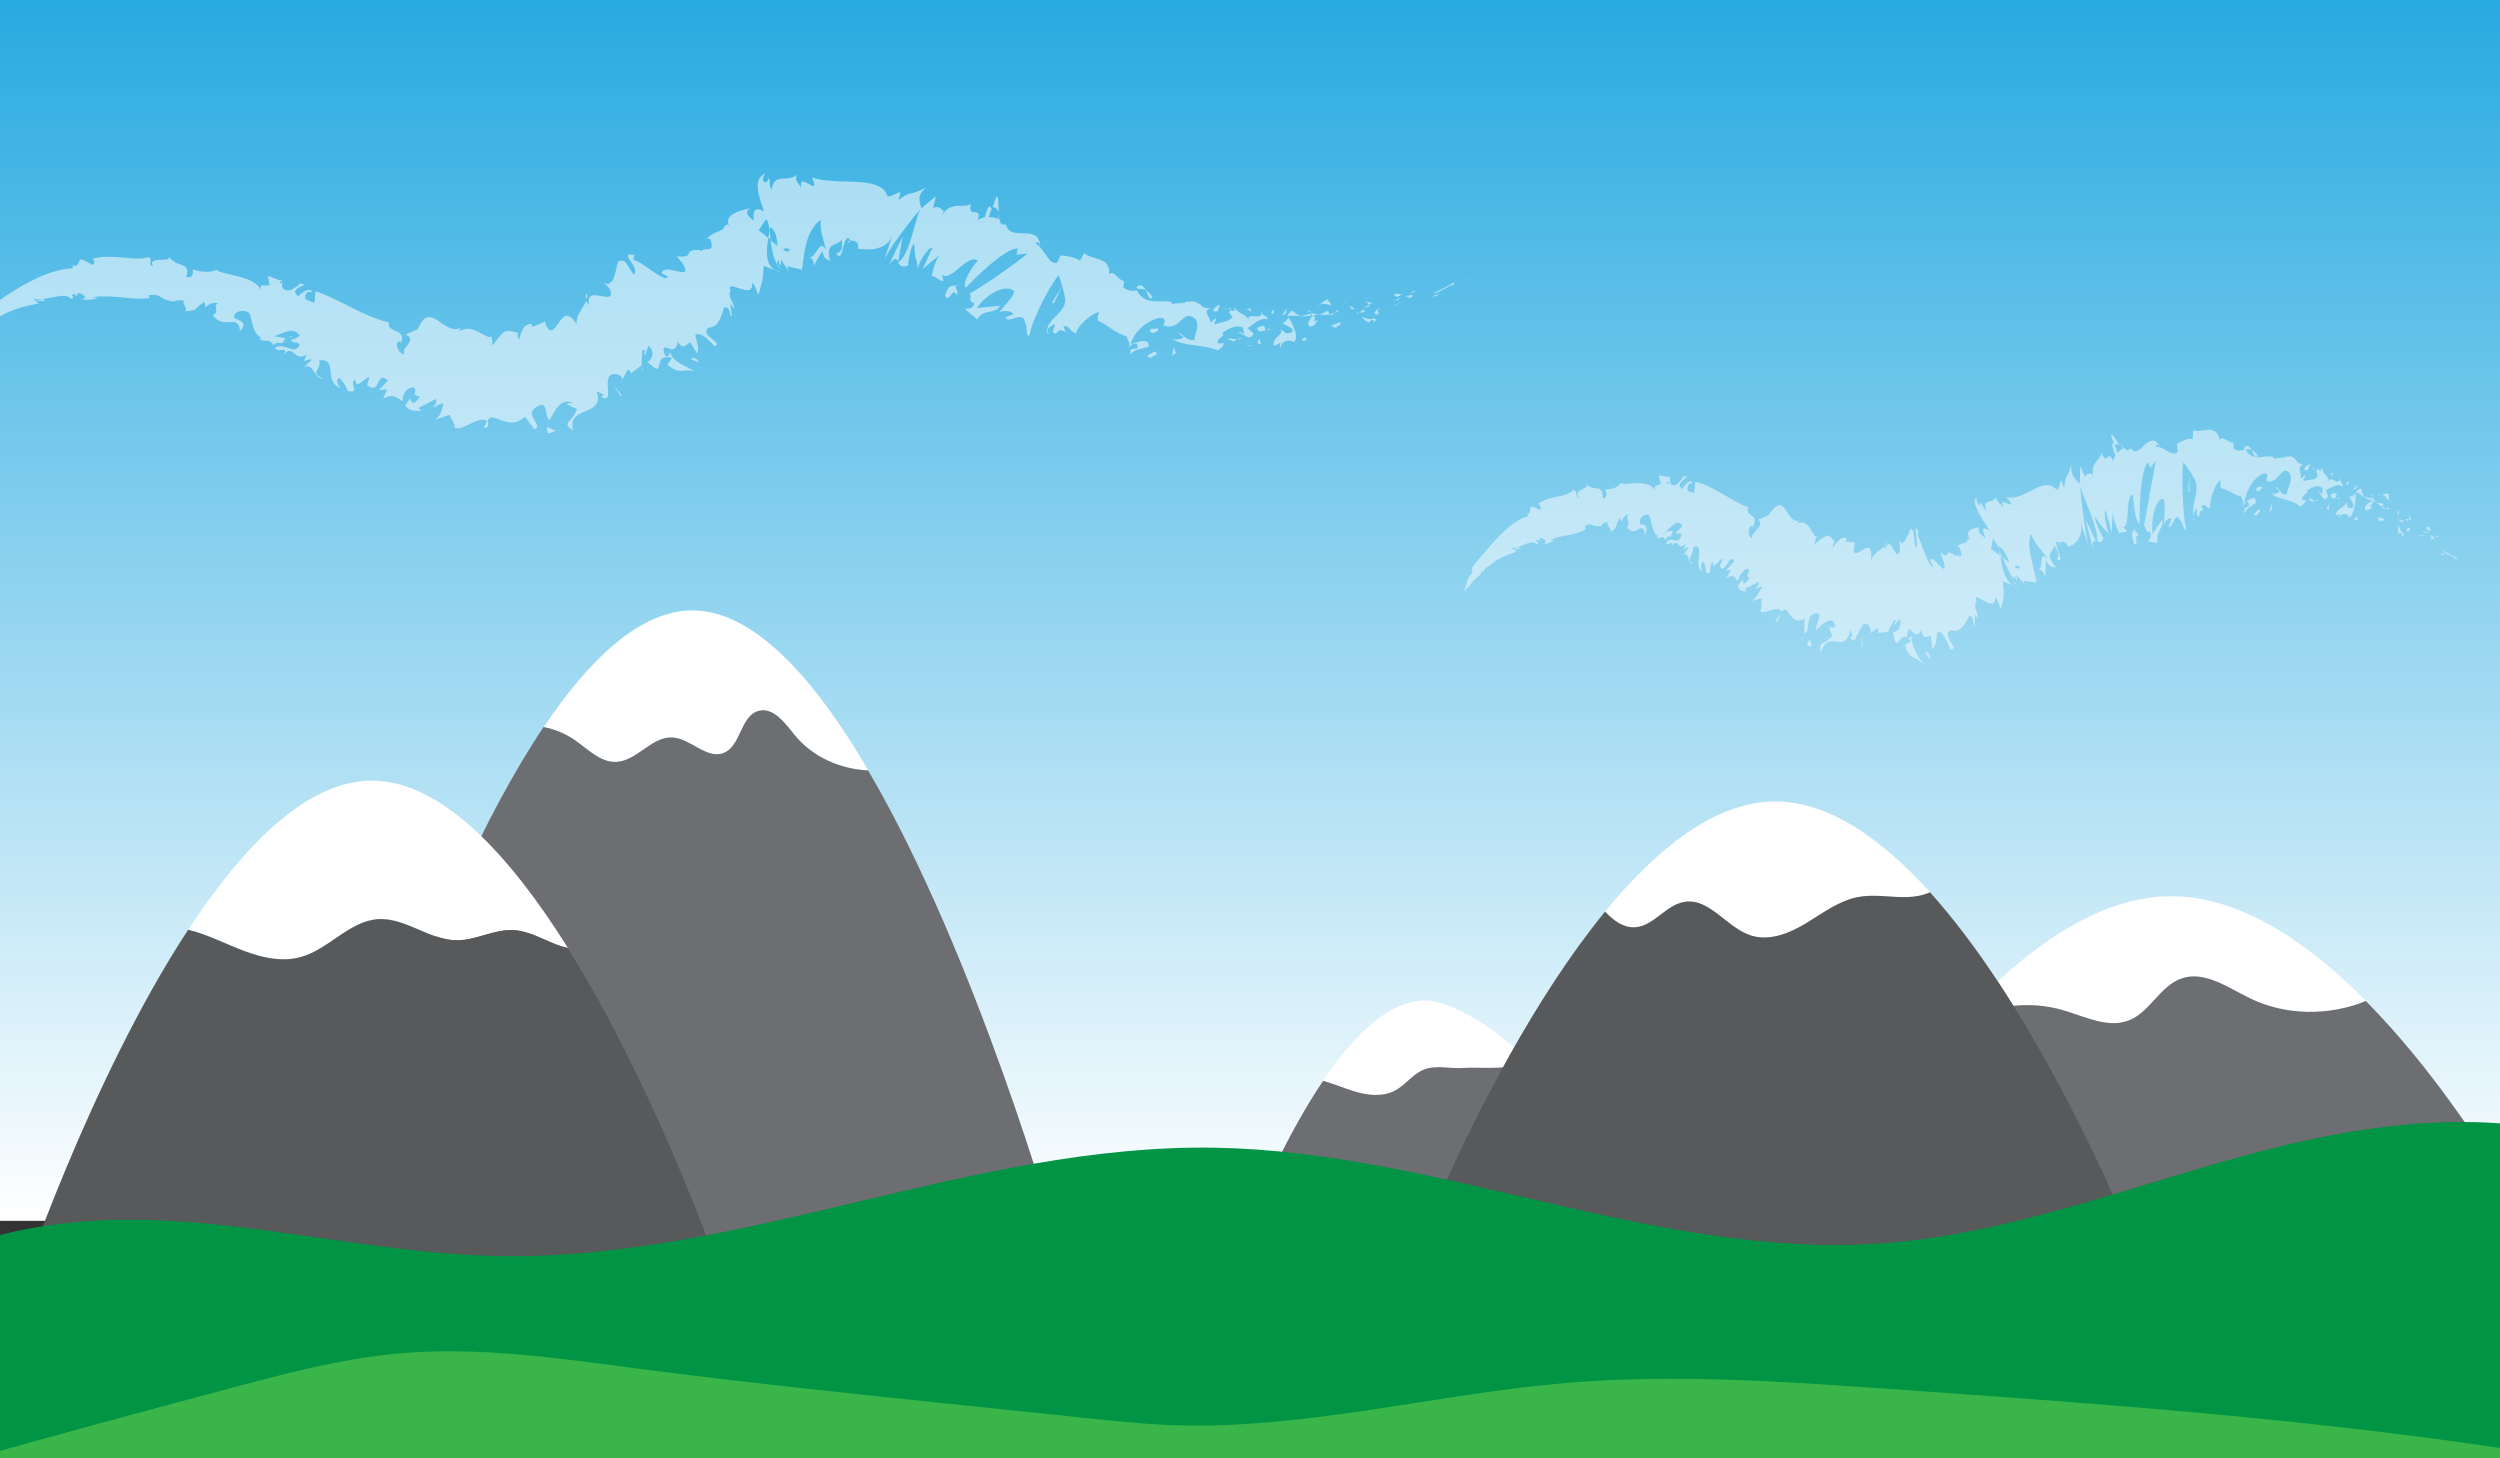 <?xml version="1.0" encoding="utf-8"?>
<!-- Generator: Adobe Illustrator 19.0.1, SVG Export Plug-In . SVG Version: 6.00 Build 0)  -->
<!DOCTYPE svg PUBLIC "-//W3C//DTD SVG 1.1//EN" "http://www.w3.org/Graphics/SVG/1.1/DTD/svg11.dtd">
<svg version="1.1" xmlns="http://www.w3.org/2000/svg" xmlns:xlink="http://www.w3.org/1999/xlink" x="0px" y="0px"
	 viewBox="0 0 1200 700" enable-background="new 0 0 1200 700" xml:space="preserve">
<rect x="0" y="0" width="1200" height="700" fill="#333333" stroke="none"/>
<g id="sky">
	
		<linearGradient id="SVGID_1_" gradientUnits="userSpaceOnUse" x1="22.5" y1="317.5" x2="608.5" y2="317.5" gradientTransform="matrix(4.489700e-011 -1 1 4.489700e-011 282.5 608.5)">
		<stop  offset="0" style="stop-color:#FFFFFF"/>
		<stop  offset="1" style="stop-color:#27AAE1"/>
	</linearGradient>
	<rect x="0" y="0" fill="url(#SVGID_1_)" width="1200" height="586"/>
</g>
<g id="clouds">
	<g opacity="0.55">
		<g>
			<g>
				<g>
					<path fill="#FFFFFF" d="M721.3,122.9c0.8-0.5,0.7-0.4,0.8-0.5C720.3,123.3,721.3,122.9,721.3,122.9z"/>
					<path fill="#FFFFFF" d="M704.4,132.9l0.2-0.3l-2.3,1.8c0,0,0.5-0.4,1-0.7C703.9,133.2,704.4,132.9,704.4,132.9z"/>
					<path fill="#FFFFFF" d="M687.9,140.6c2.3,0.7,5.9-2.8,9.1-3.8l0.6,0l0.8-1.5C694.9,137.1,690.7,139.9,687.9,140.6z"/>
					<path fill="#FFFFFF" d="M677.2,140.2c0.9,0.5-1.7,1.2,2.2-0.4c-0.2,0-0.3,0-0.5-0.1C678.6,139.9,678.1,140,677.2,140.2z"/>
					<path fill="#FFFFFF" d="M679,139.8C680.7,139.2,677.5,139.6,679,139.8L679,139.8z"/>
					<path fill="#FFFFFF" d="M670.8,142.5l2.1-1.3c-0.7-0.3-2.8,0.1-2.2-0.4C668.4,141.6,669.1,142,670.8,142.5z"/>
					<path fill="#FFFFFF" d="M669.1,144.5l1.1-0.6C669.9,143.8,669.6,143.8,669.1,144.5z"/>
					<path fill="#FFFFFF" d="M672.6,142.6c0,0-0.6,0.3-1.2,0.7c-0.6,0.3-1.2,0.7-1.2,0.7c0.5,0.2,0.8,0.9,1.1-0.5
						C671.4,144,671.7,143.3,672.6,142.6z"/>
					<path fill="#FFFFFF" d="M674.2,142.4c1.5,0,3.3-0.3,1.2,1.1C679.9,141.9,678.7,140.9,674.2,142.4z"/>
					<path fill="#FFFFFF" d="M687.8,142.4l1.9-0.4l1.3-1.2C690.4,141.4,687.5,142,687.8,142.4z"/>
					<path fill="#FFFFFF" d="M655.5,144.3c0,0.6,1.3,1.3,1.7,2c0,0,0.4-0.2,0.8-0.5c0.4-0.2,0.8-0.5,0.8-0.5
						C657.7,145.2,655.8,145.1,655.5,144.3z"/>
					<path fill="#FFFFFF" d="M657.1,146.3l-2.4,1.4C657.2,147.4,657.5,146.9,657.1,146.3z"/>
					<path fill="#FFFFFF" d="M669.6,147l3.7-2.9c0,0-0.3,0.2-0.7,0.5c-0.4,0.3-1,0.7-1.6,1.1c-1.1,0.8-2.3,1.6-2.3,1.6L669.6,147z"
						/>
					<polygon fill="#FFFFFF" points="645.3,145.6 646.5,144 644.4,146.5 					"/>
					<path fill="#FFFFFF" d="M638.7,146.6c0.8-1.4-2-2-1-2.9c-1.7,0.3-3.1,1.5-4.2,2.6C634.8,145.6,636.4,145.7,638.7,146.6z"/>
					<path fill="#FFFFFF" d="M631.4,147.9c0.7-0.4,1.3-1,2-1.7C632.8,146.6,632.1,147.1,631.4,147.9z"/>
					<path fill="#FFFFFF" d="M650.1,148.3c-0.3-0.3-1-1.2-2.6-1.4l1.5,1.5C649.4,148.4,649.8,148.3,650.1,148.3z"/>
					<path fill="#FFFFFF" d="M649.1,148.5L649.1,148.5c-1.2,0.1-2,0.2-2.3,0.2C647.1,148.7,647.8,148.6,649.1,148.5z"/>
					<path fill="#FFFFFF" d="M650.4,148.2c-0.1,0-0.2,0-0.3,0C650.3,148.4,650.4,148.5,650.4,148.2z"/>
					<path fill="#FFFFFF" d="M662.2,147.7c-1.3,1.1-4.2,3-0.7,3.3C662.3,149.7,660.3,149.5,662.2,147.7z"/>
					<path fill="#FFFFFF" d="M652.3,150.1l2.9-0.3c-0.2-0.4-0.9-0.9-0.2-1.5c0,0-0.7,0.4-1.4,0.9C653,149.6,652.3,150.1,652.3,150.1
						z"/>
					<path fill="#FFFFFF" d="M651.1,150.9c0,0,0.3-0.2,0.6-0.4c0.3-0.2,0.6-0.4,0.6-0.4s-0.3,0-0.5,0c-0.3,0-0.5,0-0.5,0
						L651.1,150.9z"/>
					<path fill="#FFFFFF" d="M636.6,149.4c-1,0.9-2.4,1.2-3.9,1.5c1.7,0.2,3.4,0.3,5,0.1C637.9,150.3,638.3,149.2,636.6,149.4z"/>
					<path fill="#FFFFFF" d="M642.7,149.2c-0.1,0.1-0.2,0.1-0.2,0.1C642.7,149.5,642.8,149.5,642.7,149.2z"/>
					<path fill="#FFFFFF" d="M617.9,151.6c0.1,0.1,0.2,0.3,0.3,0.4c0-0.1,0-0.2,0-0.4L617.9,151.6z"/>
					<path fill="#FFFFFF" d="M638.1,151.2c1.3,0.2,1.9-0.4,2.5-1c-0.9,0.3-1.8,0.6-2.8,0.7C637.7,151.2,637.7,151.4,638.1,151.2z"/>
					<path fill="#FFFFFF" d="M627.5,149.1c0.7,0.4,1.5,0.7,2.3,1C629,149.5,627.6,148.5,627.5,149.1z"/>
					<path fill="#FFFFFF" d="M642,148.9c0.1,0,0.1-0.1,0.2-0.1C641.6,148.5,641.7,148.6,642,148.9z"/>
					<path fill="#FFFFFF" d="M642,148.9c-0.6,0.3-1,0.9-1.4,1.3c0.7-0.2,1.4-0.5,1.9-0.9C642.3,149.2,642.1,149.1,642,148.9z"/>
					<path fill="#FFFFFF" d="M614.7,166.7c0-1.1,0.8-2.2,2-2.8c1.2-0.6,2.8-0.6,4.3,0.3c2.7-1.9-0.1-8.3-2.8-12.2
						c0,0.9,0.1,1.7-2.6,3.1c0.5,0.6,2.2,1.2,3.4,1.9c1.2,0.7,2.1,1.4,1,2.5c-3.7,1.4-3.2-0.5-5.2-1.6c1.8,2.6-4.5,4.2-3.4,8.2
						c0,0,0.8-0.4,1.7-0.8c0.8-0.4,1.7-0.9,1.7-0.9C614.8,165.1,613.7,166.2,614.7,166.7z"/>
					<path fill="#FFFFFF" d="M623.5,152l1.1-0.3c-1.4-0.3-2.4-1.1-4.3-2.6c-1.8,1-2.1,1.8-2.1,2.5c0,0,0.4,0,0.9,0c0.5,0,1.2,0,2,0
						c1.4,0,2.9,0,2.9,0L623.5,152z"/>
					<path fill="#FFFFFF" d="M629.8,151.4c-0.5,2.1-3.2,3.3-1.1,5.4c3.4-0.5,2.1-2,4-3.1c-2.7,0.5-2.4,0.2-1.9-0.3
						c0.5-0.6,1.1-1.3-0.9-1.7c1-0.4,2-0.6,2.9-0.8c-1-0.1-2-0.4-3-0.7c0.1,0,0.1,0.1,0.1,0.1l0,0l0,0c0.3,0.2,0.4,0.4,0.1,0.3
						c0,0-0.1,0-0.1,0C629.9,150.9,629.9,151.1,629.8,151.4c-1.7-0.3-0.3-0.5,0.1-0.8c0-0.1,0-0.2,0-0.3c0,0,0,0,0,0l-5.3,1.5
						C625.8,152,627.3,151.8,629.8,151.4z"/>
					<path fill="#FFFFFF" d="M659.7,155.1c-0.2-0.1-0.2-0.2-0.3-0.3C659.1,155.1,659,155.3,659.7,155.1z"/>
					<path fill="#FFFFFF" d="M657.1,154.9c0.3-0.3,0.5-1.1,1.8-1.3c1.3,0.1,0.2,0.7,0.4,1.2c0.7-0.6,2.4-1.9-0.3-1.9l-0.3,0.3
						c-2.4,0.1-5.8-1.2-5.5-1.5C654.3,153,655.2,153.9,657.1,154.9z"/>
					<path fill="#FFFFFF" d="M643.3,154.6c0,0-1.1,0.4-2.2,0.9c-0.6,0.2-1.1,0.4-1.5,0.6c-0.4,0.2-0.7,0.3-0.7,0.3s0.7,0.3,1.4,0.6
						c0.7,0.3,1.4,0.6,1.4,0.6l-0.3-1C644,156.4,643.2,155.4,643.3,154.6z"/>
					<polygon fill="#FFFFFF" points="617.2,150.5 617.6,148.1 615.3,151.5 					"/>
					<polygon fill="#FFFFFF" points="611.4,150.8 611.5,148.6 610,149.8 					"/>
					<path fill="#FFFFFF" d="M298.5,182.6l-1,1.7C298,183.7,298.3,183.1,298.5,182.6z"/>
					<path fill="#FFFFFF" d="M308.7,177.6l-0.7-1.8C308.1,177,308.3,177.7,308.7,177.6z"/>
					<path fill="#FFFFFF" d="M479.4,101.8c-0.3-4.1,0.1-10-1.6-6.3l-1.3,3.9C478.1,99.6,478.9,100.6,479.4,101.8z"/>
					<path fill="#FFFFFF" d="M368.8,114c0.4,0.3,0.7,0.6,1.1,0.9c-0.2-1.6-0.3-3-0.5-4.3C369.2,111.6,369,112.8,368.8,114z"/>
					<path fill="#FFFFFF" d="M375.2,130.7l-3.4-1.4C372.7,129.9,373.9,130.4,375.2,130.7z"/>
					<path fill="#FFFFFF" d="M234.2,201.3c0,0-0.5,1-1,2c-0.5,1-1,2-1,2C235.4,205.4,234,203.2,234.2,201.3z"/>
					<path fill="#FFFFFF" d="M553.2,142.5c-1.2-1.7-2.3-2.7-3.3-3.2C551.2,141.7,552,144.9,553.2,142.5z"/>
					<path fill="#FFFFFF" d="M281.4,140.8c-0.3,1.1-0.2,2,0.3,2.8C282,142.6,282,141.7,281.4,140.8z"/>
					<path fill="#FFFFFF" d="M545.5,137.7c0.2,0.4,0.4,0.7,0.6,1c1.3-0.1,2.5-0.1,3.8,0.5C548.9,137.5,547.7,136,545.5,137.7z"/>
					<path fill="#FFFFFF" d="M39.8,142.1c-0.1-0.1-0.3-0.1-0.5-0.2C39.3,142.1,39.5,142.1,39.8,142.1z"/>
					<path fill="#FFFFFF" d="M-15,157.5c0.3-0.5,0.9-1.3,1.5-2C-13.8,155.7-14.2,156.3-15,157.5z"/>
					<path fill="#FFFFFF" d="M588.2,147.8C589.4,147.8,588.4,147.5,588.2,147.8L588.2,147.8z"/>
					<path fill="#FFFFFF" d="M593.9,159.2c-0.3,0.3-0.5,0.7-0.5,1.3C593.5,159.8,593.7,159.4,593.9,159.2z"/>
					<path fill="#FFFFFF" d="M527,153.3c0,0-0.1,0-0.1-0.1C527.1,154.1,527,153.9,527,153.3z"/>
					<path fill="#FFFFFF" d="M589.9,149.3c-0.4-0.4-1-0.7-1.5-1C588.7,148.5,589.1,148.9,589.9,149.3z"/>
					<path fill="#FFFFFF" d="M589.7,148c0.4,0.2,0.7,0.3,1,0.4C591,147.9,590.8,147.6,589.7,148z"/>
					<path fill="#FFFFFF" d="M586.5,147.7c0.7,0,1.3,0.3,1.9,0.5c-0.2-0.2-0.3-0.4-0.3-0.5C587.8,147.8,587.3,147.8,586.5,147.7z"/>
					<path fill="#FFFFFF" d="M140.1,161.7c0-0.1-0.1-0.2-0.2-0.4C138.2,162,138.9,162.1,140.1,161.7z"/>
					<path fill="#FFFFFF" d="M431.1,125.8c0.1,0,0.1-0.1,0.2-0.2c0-0.1-0.1-0.1-0.1-0.2L431.1,125.8z"/>
					<path fill="#FFFFFF" d="M426.5,127.7c2.9-4.6,3.8-3.7,4.6-2.3c0,0,0.6-2.9,1.1-5.9c0.5-3,1.1-5.9,1.1-5.9s-1.8,3.5-3.5,7
						C428.1,124.2,426.5,127.7,426.5,127.7z"/>
					<path fill="#FFFFFF" d="M272,194c0,0,0.3,0.2,0.8,0.4c0.5,0.2,1.1,0.5,1.7,0.8c1.3,0.6,2.5,1.2,2.5,1.2
						c-0.7,1.8-1.6,3.1-2.3,4.1c-0.8,1-1.5,1.6-1.9,2.2c-0.8,1.1-0.6,1.9,2.2,3.9c-1.4-6.3,2.4-7.7,6.2-9.3c1.9-0.8,3.7-1.6,4.8-3
						c1.1-1.4,1.4-3.4,0.3-6.5l3.5,1.6c-0.7,0.2-0.6,0.9-1.3,1.1c1.8,1,2.7,0.8,3.1,0c0.4-0.8,0.3-2.2,0.2-3.8
						c-0.2-3.1-0.5-6.8,2.7-7.2c2.4,0,4.6,1,4,3.1c0,0,0.7-1.3,1.4-2.5c0.7-1.3,1.3-2.5,1.3-2.5c1.3-0.4,2.1,1.8,0.8,2.2
						c0,0,1.5-1.1,3-2.2c1.4-1.1,2.9-2.2,2.9-2.2l0.1,0.4c-0.1-2.3,0.2-6.2,0.4-8c2.5,0.8,0,1.7,1.2,2.9l1.6-4.7
						c3.2,2.2,2.2,6.7-0.5,7.6c5,4.8,5.3,3.7,5.7,1.7c0.4-2,0.8-4.8,6.2-3.6c0,0-0.5,0.8-1.1,1.7c-0.6,0.8-1.1,1.7-1.1,1.7
						c3,2.6,4.8,3,6.6,2.9c1.8-0.1,3.5-0.6,6.6,0.3c-1.1-0.8-4.5-2.2-7.4-4c-2.9-1.9-5.2-4.2-4.4-6.7c1.5,0.2,3.1-0.2,3.5-3.6
						c2.6,4,3.8,1.8,5.9,0.2l3.4,5.4c1.4-3.1-0.6-5.7-0.8-9c3-1.2,6.3,2.5,9.2,5.6c4.8-1.9-7.3-4.7-3-8.9c4.8-0.3,5.7-4,7.7-9.9
						c3.6,0.3,1.7,3.5,3.6,4.5l-0.7-5.6c0.6-0.2,1.3,1.2,1.6,1.9c0.7-2.8-3.3-5.4-1.5-8.7c-1.5-3.2,1.3-2,4.4-1
						c3.1,1,6.3,1.8,5.9-2.7c1.8,1.1,1.6,3.6,3.1,5.6c0.9-3.6,1.5-5,1.8-6.5c0.3-1.6,0.4-3.2,0.7-7.3c0,0,1.3,0.5,2.6,1
						c1.3,0.5,2.6,1,2.6,1c-2.3-1.5-3.3-3.9-3.6-6.7c-0.3-2.7,0.1-5.9,0.6-8.6c-1.9-1.7-3.6-3.1-4.6-3.7c0,0,0.8-1.4,1.7-2.7
						c0.9-1.4,1.8-2.7,1.8-2.7c1,0.7,1.4,2.9,1.7,5.7c0.1-0.6,0.2-1.3,0.3-1.8c2.7,1.3,3.2,5.2,3.5,9c-1.1-0.9-2.2-1.9-3.3-2.8
						c0.4,4,1.3,8.4,3.1,11.7c0-0.8,0.2-1.6,0.7-2.2c0.2,1.1,0.4,2,0.8,2.5c0.4,0.5,0.3-0.9,0.3-2.8c0,0,1,1.5,2,3
						c1,1.5,1.9,3,1.9,3l-0.9-2.7c0,0,0.5,0.1,1.1,0.2c0.7,0.2,1.6,0.4,2.5,0.6c0.9,0.2,1.8,0.5,2.4,0.6c0.7,0.2,1.1,0.3,1.1,0.3
						c0.3-2,0.6-4.2,0.9-6.5c0.3-2.3,0.8-4.5,1.4-6.8c0.3-1.1,0.7-2.2,1.1-3.2c0.4-1,0.9-2,1.5-2.9c0.6-0.9,1.2-1.8,1.9-2.6
						c0.7-0.7,1.5-1.4,2.4-1.9c-0.5,2.7-0.1,4.8,0.4,7c0.6,2.2,1.3,4.4,1.9,7.4c-0.8-1.5-1.4-2-2.1-1.9c-0.6,0.1-1.2,0.8-1.8,1.6
						c-0.6,0.8-1.1,1.8-1.8,2.6c-0.6,0.8-1.3,1.4-2.3,1.3c1.9,0.1,2.3,3,2.2,4.1c0,0,0.9-1.9,2-3.7c0.5-0.9,1.1-1.8,1.5-2.5
						c0.4-0.7,0.7-1.1,0.7-1.1c0.9,4.9,2,3.4,3.8,5.1c-2.9-9.5,3.3-7.3,5.5-10.4c0.2,1.6,0.2,3.3-0.2,4.5c-0.2,0.6-0.5,1.1-0.9,1.4
						c-0.4,0.3-1,0.5-1.7,0.4c2,3.4,2.6,0.5,3.4-2.6c0.8-3.1,1.9-6.4,3.6-3.2c-0.7,0.1-1.2-0.4-1.4,1.3c0.8-1.5,2.4-1.7,3.5-1.1
						c1.2,0.5,1.9,2,1.4,3.3l-0.7,0c1.2,0.4,2.6,0.6,4.2,0.6c0.4,0,0.8,0,1.2,0c0.4,0,0.8,0,1.2,0c0.8,0,1.7-0.1,2.5-0.3
						c1.7-0.4,3.3-0.9,4.7-1.9c1.4-1,2.6-2.3,3.3-4.3c-0.2,1-3,9.4-3.6,11c0,0,0.9-1.6,2.3-3.9c1.4-2.4,3.5-5.3,5.6-8.2
						c2.2-2.9,4.4-5.8,6.2-8c1.8-2.1,3-3.5,3-3.5c-1.6,3.1-2.8,8.9-4.5,14.2c-1.6,5.3-3.7,9.9-6.2,11.2c0.4,0.6,0.9,1.3,1.6,1.7
						c0.7,0.4,1.8,0.4,3.4-0.4c-0.4-1.2,1.5-10.1,2.8-10.3c0.2,4.2,0.4,5.3,0.6,6.4c0.3,1.1,0.7,2.1,1.3,5.8
						c-0.3-0.9,0.9-3.7,2.5-6.2c1.5-2.4,3.4-4.5,4.4-3.9c-1,1.3-4.2,9.8-5.3,10.5c0,0,0.6-0.5,1.4-1.2c0.9-0.7,2-1.6,3.1-2.6
						c2.3-1.9,4.7-3.7,4.7-3.7c-2,1.2-4,8-4.3,11.1c0.4-2.1,3.9,2.1,5.7,1.7l-0.9-3.1c1.2,1,2.5,0.8,3.9,0.1c1.4-0.7,3-2,4.5-3.3
						c3.1-2.6,6.4-5.3,9-3.5c-1.7,1.5-8,10.5-5.9,13.1c1.9-1.9,6.4-6.7,11.4-10.9c4.9-4.2,10.2-7.9,13.6-8.1l-0.6,3.1l5.3-0.6
						c-3.1,2.6-8.3,6.4-13.6,10.1c-5.3,3.7-10.7,7.2-14,9c0.9,3.1-1.2,3.3,2,4.8c-0.3,3-3.8,2.7-4.8,2.4l6.3,5.3
						c2.7-5.3,8.6-2.1,10.9-6.5c0,0-2.8,0.2-5.5,0.5c-1.4,0.1-2.8,0.3-3.8,0.4c-1,0.1-1.7,0.2-1.7,0.2c1.4-2.7,4.7-5.7,8.2-7.6
						c3.5-1.9,7.3-2.6,9.6-0.6c0.1,2.8-6.3,8.5-7.2,10.3c1.7-1.4,6.9-0.6,6.7,0.9l-3.8,1.5c0.9,1.7,3.2,0.7,5.2,0.1
						c2.1-0.6,3.9-0.8,4.4,2.5c1.1,1,0.3,8.4,2.2,5.5c0.9-6.8,10.4-24.8,13.9-28.4c0.1,0.3,0.8,2.6,1.6,5.1c0.8,2.6,1.5,5.5,1.5,7.2
						c-0.1,2.8-2.2,5.1-4.3,7.2c-2.1,2.2-4.3,4.3-4.3,6.7c0.8-1.3,2.8-2.5,3.5-2.8c0.8,1.8-2.7,4,0.7,4.7c2.9-4.9,6,3.1,3.5-3.7
						c1.8-0.1,2.4,0.5,3.1,1.3c0.7,0.8,1.3,1.7,3.1,2.3c0.1-1.9,2.1-4.4,4.4-6.4c2.3-2,4.9-3.7,6.6-3.9c-0.7,1.2-0.7,3.2-0.7,4
						c2.8,1.4,4.9,2.8,6.9,4.2c2,1.4,4.1,2.6,6.9,3.4c0.1,0.7,0.7,1.6,1.1,2.5c0.4,0.9,0.6,1.9-0.3,2.9c1.1-0.7,2.3-2.2,4.1-1.9
						c2.4,5.1-4.2-0.3-2.9,5.5c1-2.9,5.8-2.8,8.7-4.1c0.1-2.3-1.3-2.8-3.1-2.6c-1.8,0.2-4.1,1-5.6,1.6c0.8-3.1,2.8-6,5.3-8.2
						c1.2-1.1,2.6-2.1,4-2.8c1.4-0.8,3-1.4,4.5-1.7c2.4-0.2,2.7,0.9,2.5,2c-0.2,1-0.9,2.1-0.4,1.7c4.2,1.4,6.5-0.8,8.4-2.6
						c1-0.9,1.9-1.7,2.9-2c1.1-0.2,2.2,0.1,3.9,1.4c2.4,4.1-0.7,7.2-0.4,10c-1,0.2-1.9,0.2-2.6-0.1c-0.8-0.3-1.4-0.7-2-1.2
						c-1.2-0.9-2.2-2-3.5-2.2l2.9,2.3c-1.4,1-4.2,1.6-5.4,0.3c0.5,1,1.6,1.6,3.2,2.1c1.6,0.5,3.6,0.9,5.8,1.2c2.2,0.3,4.5,0.6,6.7,1
						c2.2,0.4,4.3,0.9,6,1.7c1.3-1.1,3.5-2.2,2.6-3.6l-2.2,0.4c-1.8-2.9,4.3-3.6,1.6-5.1c1.5-0.9,3-2,4.7-2.6
						c1.7-0.7,3.4-0.9,5.4-0.1l0.8,3.8c-0.1-1.1-2.6-2.3-3.8-1.2c0.9-0.8,2.4,0.5,4,1.4c1.6,0.9,3.2,1.3,4.1-1.1
						c0,0-0.7-0.6-1.4-1.3c-0.7-0.6-1.4-1.3-1.4-1.3c2.9-1.9,6.2-5.4,9.7-4.2c-1.8-3.5-0.8,0.4-3.4-3.8c2.3,5.3-8.8-0.8-5.3,4.9
						c-1.3-2.5-2.4-3.1-3.6-3.7c-1.2-0.6-2.4-1-4-3.4c0.1,1.2,1.1,2.6-1.7,1.6c-0.1,0.4-0.5,0.8-0.7,1c-0.1,0-0.1-0.1-0.2-0.1
						c0.1,0.1,0.1,0.1,0.2,0.2c-0.1,0.2-0.1,0.2,0.1,0.1c0.7,0.6,1.2,1.4,1.4,2.1c-0.8,1.4-2.3,1.9-3.9,2.3
						c-0.8,0.2-1.6,0.4-2.3,0.5c-0.7,0.2-1.3,0.4-1.7,0.7c-1.7-0.8,0.8-1.4,0-2.9l-2.5,2c0-3-4.1-5.6,0-6.7c0,0-0.9-0.2-1.8-0.3
						c-0.9-0.2-1.8-0.4-1.8-0.4c-1.9-2.1-4.6-3.3-6.5-2.5c-1.5-1.1-4.7,2.5-2.8,0.4c0,0-1.4,0.2-2.9,0.3c-1.4,0.1-2.9,0.3-2.9,0.3
						l0.1-0.8c-0.7-0.2-1.3-0.4-2-0.4c-0.7-0.1-1.4-0.1-2.1-0.1c-1.4,0-3,0.1-4.5,0c-2.9-0.3-6-1.1-8-5.2c-2,0.2-4.1,0.6-6.6-1.5
						l0.4-3.1c-1.2,0.1-2.6-1.3-3.8-2.5c-1.2-1.1-2.4-1.9-3.4-0.6c0.4-4.4-1.7-6.1-4.5-7.1c-2.7-1.1-5.9-1.3-7.4-3.2l-2.1,3.7
						c-1.2-0.8-2.5-1.3-4-1.7c-1.5-0.4-3.3-0.6-5.3-0.8l-1.7,3.5c-4.3,1.1-5.8-6.8-10.4-9.3c1.1-1.1,2-0.1,2.3,1.2
						c-0.4-5.5-4-6-7.8-6c-3.8-0.1-7.7,0.1-8.6-4.3c-2,0.5-2.7-0.5-3.1-1.9c0.1,0.1,0.3,0.1,0.4,0c-0.1-0.1-0.3-0.2-0.5-0.4
						c-0.2-1-0.4-2-0.7-3c0.1,1.2,0.2,2.2,0.5,2.8c-1-0.5-2.8-1-4.9-1l1.5-4.3c-0.2,0-0.2-0.1-0.4-0.1c-0.7-2.3-2.2,1.1-3,4.5
						c-1.1,0.2-2.2,0.6-3.3,1.2c1.1-3.5-0.3-3.5-1.6-3.6c-1.3-0.1-2.7-0.3-1.8-4.2c-1.3,1.4-3.7,1-6.3,1.1c-1.3,0.1-2.6,0.3-3.8,0.9
						c-1.3,0.6-2.5,1.7-3.5,3.4c0.4-1,0.1-1.6,1-1.3c-1.5-1.6-3-3.3-5.5-1.9l1.3-5.7c0,0-1.8,1.4-3.5,2.9c-1.7,1.4-3.4,2.9-3.4,2.9
						c-0.7-2.1-1.1-3.8-0.9-5.3c0.2-1.5,1.1-3,3.1-4.6c-4.3,2.1-5.8,2.4-7.2,2.7c-1.3,0.3-2.6,0.5-6.1,3.2l1.1-3.6
						c-1-0.2-2.6,0.8-4,1.4c-0.7,0.3-1.3,0.5-1.8,0.4c-0.5-0.1-0.9-0.4-1-1.2c-0.8-2-2.7-3.3-5.2-4.2c-0.6-0.2-1.3-0.4-2-0.6
						c-0.7-0.1-1.5-0.3-2.2-0.4c-1.5-0.2-3.2-0.4-4.9-0.5c-1.7-0.1-3.5-0.1-5.3-0.2c-1.8-0.1-3.6,0-5.4-0.2
						c-1.8-0.2-3.6-0.2-5.4-0.5c-0.9-0.1-1.8-0.3-2.7-0.5c-0.9-0.2-1.7-0.4-2.6-0.7c2.2,5.4,0.6,4.4-1.4,3.2
						c-2.1-1.3-4.7-2.6-3.8,1.8c-1.3-2.5-3.4-3.5-2-6.3c-2.8,2-5.3,1.7-7.6,1.9c-1.1,0.1-2.1,0.3-2.9,1.1c-0.8,0.8-1.4,2-1.8,4.1
						c-1.6-2.3-0.1-4.2-1.3-5.5c-0.3,0.7-1.1,2.9-2.3,1.6c-1.2-1.3,0-2.5,0.6-3.9c-6.1,2.8-3.2,10.9-0.5,18.3
						c-4.2-2.2-5.5-1.1-5,4.5c-2-1.9-4.8-3.6-1.9-6c-1,0.3-4.3,0.8-6.9,2.1c-1.3,0.6-2.4,1.4-3.1,2.4c-0.6,1-0.7,2.2,0,3.6
						c-1.3-1.1-2.7,1-2.7,1.9c-2,0.9-3.1,1.4-4.2,1.9c-1.1,0.5-2.1,1.1-3.7,2.5l1.6,0.3c2.6,7.4-2.1,3.3-4.5,6l-0.3-0.7
						c-9.6-0.4-1.4,4-11.2,3l3,3.8c5.1,8.9-9-1.3-10.3,4.4l2.8,1.4c0,2.1-3.3,0.2-7-2.3c-3.6-2.5-7.6-5.5-8.9-5.3
						c-0.9-0.5-0.1-1.6,0.1-2.6c-8.4-1.6,2.8,5.6-0.2,9.4c-2.5-2.4-3.8-7.7-6.6-6.6c-1.4-0.7-1.6,2.7-2.5,6
						c-0.8,3.2-2.3,6.3-5.6,4.5c2.1,1.8,4.2,3.5,3.4,6.2c-0.5,0.6-1.6,0.7-2.8,0.5c-1.2-0.2-2.6-0.5-3.8-0.6c-2.5-0.3-4.4,0-3.8,4.3
						c-0.7-0.4-1.1-1-1.4-1.5c-0.5,1.5-1.8,3.1-2.8,4.9c-1.1,1.8-1.9,3.8-1.7,6.1c-2.1-3.4-3.8-4.3-5.1-4c-1.4,0.3-2.5,1.9-3.6,3.5
						c-2.2,3.2-4.5,6.2-6.6-0.8c0,0-0.4,0.2-0.9,0.5c-0.6,0.3-1.3,0.6-2.1,0.9c-0.8,0.3-1.5,0.6-2.1,0.9c-0.6,0.2-1,0.4-1,0.4
						l-0.2-1.5c-2.1,0-3.3,0.9-4.1,2.3c-0.9,1.3-1.3,3.2-1.9,5c-1.1-0.8-0.6-2.3-0.6-3c-3.3-0.9-5-1.4-6.5-0.5
						c-1.5,0.9-2.9,2.8-5.6,6.5l-0.6-4.5c-0.7,1.4-3.1-0.4-5.9-1.8c-2.9-1.5-6.2-2.7-9.6-0.4c0.1-0.5,0.4-1.3,0.9-1.9
						c-1,0.6-1.9,0.8-2.9,0.8c-1-0.1-1.9-0.4-2.9-0.8c-0.9-0.4-1.9-1-2.8-1.6c-0.9-0.6-1.8-1.3-2.6-1.8c-0.8-0.6-1.7-1-2.5-1.3
						c-0.8-0.3-1.6-0.4-2.4-0.2c-1.6,0.4-3.1,2.1-4.7,5.7c0,0-1.4,0.7-2.9,1.3c-1.5,0.6-2.9,1.3-2.9,1.3c3.1,1.3,2.4,2.9,1.3,4.5
						c-1.2,1.6-2.9,3.3-1.8,4.9c-2.9,0.2-5.5-6.2-2.1-6.1l0.3,0.9c3.2-7.5-7.3-4.8-5.6-10c-6.3-1.4-12.2-4.3-17.9-7.1
						c-5.7-2.9-11.4-5.9-17.4-7.9l-0.6,5.6l-4.1-1.7c-0.7-1.6,0-4.5,2.9-3.3c-0.5-3.4-6,0.8-6.5,1.8c-2.6-2-1.4-3.3,0.1-4.1
						c1.5-0.9,3.5-1.4,2.6-1.7l-2.6-0.4l0.3,0.8c-2.8,1.4-3.8,3.5-7.3,2.1c-1.9-1.7-0.1-3.4-0.9-3.9c0.1-0.3-0.1-0.6-1.4-0.6
						c0,0-1.3-0.5-2.7-1c-1.3-0.5-2.7-1-2.7-1s0.2,1.1,0.4,2.2c0.2,1.1,0.4,2.2,0.4,2.2c-3.1,1.1-5-1.8-4,3.3
						c-0.3-1.9-1.7-3.4-3.6-4.6c-1.9-1.2-4.4-2-6.9-2.7c-5-1.4-10-2-10.9-3.3c-4.2,1.7-7.6,0.8-11.8-0.2c0.9,0.9,0.6,4.8-2.9,3.5
						c0.8-1.8,0.8-3.1,0.3-3.9c-0.5-0.9-1.4-1.3-2.5-1.8c-1.1-0.4-2.3-0.8-3.4-1.5c-1.1-0.6-2.1-1.5-2.7-2.8
						c1.1,1.9-1.7,1.8-4.3,1.9c-2.6,0.2-5,0.6-3.1,3.1c-3.1-0.8,0.1-2.6-2.1-4.4c-4,1.2-8.1,0.6-12.7,0.2c-4.5-0.4-9.3-0.7-14.1,0.5
						c-0.1,0.8,1.6,1.7-0.3,3.1c0,0-0.3-0.2-0.8-0.5c-0.5-0.3-1.2-0.6-1.8-1c-1.3-0.7-2.7-1.3-2.7-1.3c-0.9,0.4-1.2,1.5-1.7,2.3
						c-0.5,0.8-1.2,1.2-3.1,0.5c0.6,0.4,1.4,1.1,0.2,1.6c-4.6,0.3-9.2,1.5-13.5,3.3c-4.4,1.7-8.6,4-12.6,6.4c-4,2.4-8,5-11.7,7.9
						c-3.7,2.8-7.3,5.8-10.5,9.2c1.9-1.7,0.9-0.3-0.3,1.2c0.8-0.9,0.4,0.4,0.7,0.4c0,0-0.3,0.3-0.9,0.8c-0.5,0.5-1.1,1.2-1.8,1.9
						c-1.2,1.4-2.3,3-2.3,3c-0.1,0.8-1.3,2.5-2.1,4.2c-0.2,0.4-0.5,0.9-0.7,1.3c-0.2,0.4-0.4,0.8-0.5,1.2c-0.3,0.7-0.5,1.2-0.6,1.4
						l1-2.2c-0.6,1.5,0,0.5,0.9-0.6c0.9-1.1,2.2-2.3,2.4-2c0.5-0.7,1.1-1.5,1.9-2.3c0.8-0.8,1.7-1.6,2.7-2.4c2-1.6,4.5-3.1,6.1-5.4
						c1.2-0.5-0.5,1,0.2,0.8c0.8-1.3,2-2.5,4.9-3.9l-0.2,0.3c3.7-2.4,6.6-3.7,9.7-4.8c3.1-1.1,6.5-1.9,11.3-2.8l-1.2-1.1
						c2.1-0.4,2.7-0.1,3.7,0c0.8-1.3-0.7-1-2.1-0.6c-1.5,0.3-3,0.8-2.3-0.6c1.9,0.8,5.4-0.2,9-0.8c3.5-0.7,7-1.1,8.3,0.8
						c3.2-0.3-1.4-1.9,1.8-2.2l1.1,1l0.5-1.5c2.1,0,3.4,1.5,3.6,2.4c-0.5-0.1-1.4,0.3-1.9,0.4c2.9,1.2,7.4-0.6,8.4-0.1
						c0,0-0.8-0.2-1.5-0.4c-0.8-0.2-1.5-0.4-1.5-0.4c4.2-0.6,9-0.3,13.7,0.1c2.3,0.2,4.6,0.5,6.9,0.6c1.1,0.1,2.3,0,3.4,0
						c1.1,0,2.2-0.1,3.3-0.3l-0.5-1.3c3.3-0.5,4.6,0.1,5.9,0.9c1.3,0.8,2.6,1.7,6.2,2.1l-0.3,0.2c1.6-0.9,3.7-1.1,5.5-0.4
						c-2.1,1,2.6,3.9-0.1,4.9c3.7-0.3,4.6-0.4,5.4-1.1c0.8-0.6,1.3-1.6,4.3-3.4l0.4,2.6c2.1-1.5,2.6-2.5,6.3-2
						c-3.4,1,1.2,4.2-2.8,5.7c1.4,1.9,2.9,2.8,4.3,3.2c1.4,0.4,2.8,0.3,4,0.2c2.5-0.1,4.5-0.2,4.8,4.3c2.8-2.6,1.6-4.2-0.1-5.1
						c-1.7-0.9-3.7-1.3-2.5-1.6c-0.4-1.4,0.7-2.3,2.1-2.7c1.5-0.4,3.3-0.4,4.4,0.4c1.1,0.5,1.4,3,2.1,5.7c0.7,2.7,1.7,5.5,4.6,6.7
						c-0.6-0.3-0.8,0.2-1.3,0c1.5,2.7,5.1-0.6,6.7,3.5c3.1-3.6,3.4,1.7,5.8-3.5l-5.8-1c1.8-0.1,4-1.4,6.2-2.1
						c2.2-0.7,4.6-0.8,6.5,1.8c-0.8,1-2.9,1.8-4.2,2.2c0.9,2.2,3.2,0.1,4.1,2.4c-1.3,2.7-3,2.3-5.1,1.6c-2-0.7-4.3-1.7-6.7-0.4
						c0.7,3,7.6-1.3,3.7,3.9c2.6-3.3,4-2.4,5.4-1.2c1.5,1.2,3,2.7,6.2,0.6l-1.5,3.3c0.8-0.3,2.7-1.3,3.9-0.7l-3.8,3.5
						c2.3-1.2,3.6,0.3,4.8,2.1c1.2,1.7,2.2,3.7,4.2,3.3c-6.7-2.8,0.1-4.9-1.8-8.6c4.9-0.7,5.3,2.1,5.6,5.3c0.3,3.2,0.7,7,5.7,8.1
						c-1.5,0-4-4.1-1.5-5c1.5,1.4,3.4,3.8,3.9,6.2c6.6,1.7,0.3-4.2,3.7-5.4c0.7,5.3,3.7-0.7,6.9-1.2l-1.2,3.9
						c3.3,2.5,4.4,0.7,5.3-1.2c1-1.8,1.8-3.7,4.7-1.1c0,0-1.1,1.2-2.1,2.3c-1.1,1.1-2.2,2.3-2.2,2.3l3.9-0.3l-1.9,4.3
						c2.4-1,3.8-1.3,5.1-1c1.3,0.3,2.4,1.2,4.2,2.4c-0.2-3.1,2.2-7.2,5.6-6.6c1.8,3-2.1,3.6,2.8,4.2c-1.6,2.4-3.5,5.3-4.8,0.9
						c-0.5,1.3-1.6,2.3-2.2,3.5c1,1.7,2.5,2.3,4.1,2.5c1.6,0.2,3.1-0.1,4,0.1c-0.7-0.3-1.5-0.7-1.8-1.4c0,0,2.1-1,4.1-2.1
						c1-0.5,2-1.1,2.8-1.5c0.8-0.4,1.3-0.7,1.3-0.7c0.9,1.8-0.2,2.9-1.3,4c1.6-0.2,2.9-1.9,5.1-1.9c-1,3.4-1.4,7-4.8,8
						c0,0,1.9-0.6,3.9-1.2c1-0.3,1.9-0.7,2.6-0.9c0.7-0.3,1.2-0.4,1.2-0.4c0.3,1.6,3.3,4.7,2.2,5.9c1.9,1.4,4.7-0.1,7.5-1.5
						c0.7-0.3,1.4-0.7,2.1-1c0.7-0.3,1.4-0.6,2.1-0.8c1.4-0.4,2.8-0.3,4.2,0.4c0.3-0.7,0.9-1.3,2-1.8c2.6,0.4,5.1,1.8,7.8,2.3
						c1.3,0.2,2.7,0.3,4.1-0.1c1.4-0.4,2.8-1.1,4.2-2.6c0,0,1.1,1.5,2.2,3.1c1.2,1.5,2.3,3.1,2.3,3.1c2.5-1.1,0.8-3-0.3-5
						c-1.2-2.1-1.8-4.3,1.9-6.1c5.2-3.1,3.2,5.2,5.7,6.6c0.6-1,1.2-2.1,1.9-3.3c0.7-1.2,1.5-2.5,2.4-3.4c0.9-1,2-1.7,3.2-2
						c1.2-0.3,2.6-0.1,4.3,0.8C275,193.6,273.4,193.1,272,194z M321.8,167.4c-0.3,1.4-0.4,5.1-2.6,3.1
						C317.3,165.3,319.4,167,321.8,167.4z M378.9,119.6c0,1.7-1.2,1.4-3,0.2C376.5,119.1,377.5,118.9,378.9,119.6z M574.7,148.2
						c0,0-0.1,0.1-0.1,0.1C572.8,146.7,573.5,147.4,574.7,148.2z M578.7,150.4c0.5-0.4,0.5-0.8,0.3-1.3c-0.4,0.8-1.3,0.6-2.3,0.2
						C576.9,150.2,577.4,150.9,578.7,150.4z M135,134.7l0.5,1.1C133.3,136.1,134.2,135.5,135,134.7z"/>
					<path fill="#FFFFFF" d="M374.5,128.8c-0.6-0.6-1-1.4-1.5-2.2C373,127.5,373.4,128.3,374.5,128.8z"/>
					<path fill="#FFFFFF" d="M234.6,200.5c-0.1,0-0.1,0-0.2-0.1c-0.1,0.3-0.2,0.5-0.2,0.8L234.6,200.5z"/>
					<path fill="#FFFFFF" d="M503.5,160.4c-0.6-0.9-0.8-1.8-0.8-2.7C502.2,158.6,502.3,159.6,503.5,160.4z"/>
					<path fill="#FFFFFF" d="M600.7,147.9c0,0-0.7,0.1-1.3,0.3c-0.7,0.2-1.3,0.3-1.3,0.3c1.3,0,1.7,0.6,2.4,1.1
						C600.4,148.8,599.9,147.8,600.7,147.9z"/>
					<path fill="#FFFFFF" d="M625.9,163.6c0.4-0.4,0.9-0.1,1.2-0.5l-0.3-1.1C625.2,162.3,624,163.4,625.9,163.6z"/>
					<path fill="#FFFFFF" d="M603.5,157.4c0.3,2.4,2,1.6,4,1.1c-0.1,0-0.2,0-0.3,0C607.5,155.3,605.5,156.4,603.5,157.4z"/>
					<path fill="#FFFFFF" d="M607.9,158.5c0.6-0.1,1.2-0.2,1.8-0.1C609.8,157.1,608.9,158.1,607.9,158.5z"/>
					<path fill="#FFFFFF" d="M584.1,149.4c0.8,0.8,0.8-3.3,1.2-2.1c0.6-1.6-0.9-0.8-2,0.2C582.2,148.6,581.6,149.9,584.1,149.4z"/>
					<polygon fill="#FFFFFF" points="605.3,165.2 604.5,162.3 603.5,164.7 					"/>
					<path fill="#FFFFFF" d="M589.5,162.9c0,0,0.8,0.3,1.6,0.5c0.8,0.3,1.6,0.5,1.6,0.5c0-0.5,0.4-0.8,0.9-1
						C591.6,162.8,589.5,162,589.5,162.9z"/>
					<path fill="#FFFFFF" d="M593.6,162.9c1,0.1,2,0,2.6-0.5C595.6,162.5,594.4,162.5,593.6,162.9z"/>
					<path fill="#FFFFFF" d="M601,166.3l-1-0.6c0,0-0.6,0-1.1-0.1c-0.6-0.1-1.1-0.1-1.1-0.1s0.8,0.2,1.6,0.4
						C600.2,166.1,601,166.3,601,166.3z"/>
					<path fill="#FFFFFF" d="M555.9,157.7l-3.6,0.2c-0.6,1.2,0.1,2.1,1.5,1.9C554.8,159.2,556.2,159,555.9,157.7z"/>
					<path fill="#FFFFFF" d="M564.6,169.2c-0.9-0.8-0.8-1.6-1.2-2.8l-0.8,4.3L564.6,169.2z"/>
					<path fill="#FFFFFF" d="M554,168.6c-0.6,1.2-6,2.5-1.4,3.1C553.3,170.6,557.1,170.3,554,168.6z"/>
					<polygon fill="#FFFFFF" points="504.9,145.2 505.8,145.6 509.6,137.9 					"/>
					<path fill="#FFFFFF" d="M453.6,142c2.4,3.7,3.6-4.7,5.4-0.6c1-0.7,0.6-1.6,0.2-2.4c-0.4-0.8-0.8-1.5,0.1-2.2
						C456.1,137.8,455.6,136.1,453.6,142z"/>
					<path fill="#FFFFFF" d="M459.3,136.8c0.5-0.1,1.1-0.4,1.8-0.7C460.2,136.3,459.7,136.6,459.3,136.8z"/>
					<path fill="#FFFFFF" d="M-20.4,165.9c0,0-0.3,0.6-0.6,1.2c-0.3,0.6-0.5,1.3-0.5,1.3s0.2-0.4,0.4-0.8c0.2-0.4,0.4-0.8,0.4-0.8
						L-20.4,165.9z"/>
					<path fill="#FFFFFF" d="M-22.3,170.8c0,0-0.1,0.1-0.2,0.3c-0.1,0.1-0.1,0.3-0.1,0.3s-0.1,0.4-0.3,0.8c-0.1,0.4-0.3,0.8-0.3,0.8
						C-22.9,172.4-22.5,171.2-22.3,170.8z"/>
					<path fill="#FFFFFF" d="M335.4,174.1l-0.7-1.4c-1.3-1.2-1.9-0.9-3.2-0.4L335.4,174.1z"/>
					<polygon fill="#FFFFFF" points="297.7,189.9 298.4,189.7 294.7,185.1 					"/>
					<path fill="#FFFFFF" d="M263,208.1c1.7-0.1,3.4-1.6,5.1-1.7C264.7,208,261.3,201.4,263,208.1z"/>
				</g>
			</g>
		</g>
	</g>
	<g opacity="0.51">
		<g>
			<g>
				<g>
					<path fill="#FFFFFF" d="M1194.1,278.3c0.4,0.4,0.4,0.4,0.5,0.4C1193.6,277.8,1194.2,278.4,1194.1,278.3z"/>
					<path fill="#FFFFFF" d="M1183.2,270.9l0.3-0.1c0,0-0.5-0.2-0.9-0.3c-0.5-0.1-0.9-0.3-0.9-0.3s0.4,0.2,0.8,0.3
						C1182.8,270.8,1183.2,270.9,1183.2,270.9z"/>
					<path fill="#FFFFFF" d="M1172.9,264.2c0.1,1,1.1,1.5,2.3,2c1.1,0.5,2.4,1,3.2,1.8l0.2,0.4c0,0,0.3-0.1,0.6-0.2
						c0.3-0.1,0.6-0.1,0.6-0.1C1177.6,266.7,1174.3,265.6,1172.9,264.2z"/>
					<path fill="#FFFFFF" d="M1169.1,256.9c0,0.9-1.4-0.3,1.1,1.2c-0.1-0.2-0.1-0.2-0.1-0.3C1169.9,257.6,1169.6,257.3,1169.1,256.9
						z"/>
					<path fill="#FFFFFF" d="M1170.1,257.7C1171.1,258.5,1169.7,256.6,1170.1,257.7L1170.1,257.7z"/>
					<path fill="#FFFFFF" d="M1165,254.4c0,0,0.4,0.1,0.9,0.2c0.4,0.1,0.9,0.2,0.9,0.2c-0.1-0.7-1.3-1.7-0.7-1.7
						C1164.4,252.4,1164.5,253.1,1165,254.4z"/>
					<path fill="#FFFFFF" d="M1162.9,255l0.9,0.2C1163.8,254.9,1163.6,254.7,1162.9,255z"/>
					<path fill="#FFFFFF" d="M1165.7,255.7c0,0-0.5-0.1-0.9-0.3c-0.5-0.1-0.9-0.2-0.9-0.2c0.1,0.5-0.2,1.1,0.8,0.3
						C1164.2,255.9,1164.8,255.6,1165.7,255.7z"/>
					<path fill="#FFFFFF" d="M1166.4,256.6c0.6,1,1.5,1.9-0.2,1.6c1.4,0.8,2.2,0.8,2.2,0.4C1168.5,258.2,1167.8,257.4,1166.4,256.6z
						"/>
					<path fill="#FFFFFF" d="M1171.6,265.4l0.9,1l1.2,0.1C1173.1,266.4,1171.8,264.9,1171.6,265.4z"/>
					<path fill="#FFFFFF" d="M1156.6,246.9c-0.3,0.5-0.1,1.7-0.3,2.4l1.3,0.1C1157.2,248.7,1156.3,247.7,1156.6,246.9z"/>
					<path fill="#FFFFFF" d="M1156.3,249.3c0,0-0.5,0-1-0.1c-0.5,0-1-0.1-1-0.1C1155.6,250.2,1156.1,250,1156.3,249.3z"/>
					<path fill="#FFFFFF" d="M1161.6,257.1c0,0,0.9,0,1.7,0c0.8,0,1.7,0.1,1.7,0.1s-1-0.1-1.9-0.3c-1-0.1-2-0.2-2-0.2L1161.6,257.1z
						"/>
					<path fill="#FFFFFF" d="M1150.4,242.6l1.5-0.7c0,0-0.6,0.2-1.3,0.5c-0.6,0.2-1.3,0.5-1.3,0.5L1150.4,242.6z"/>
					<path fill="#FFFFFF" d="M1146.1,240.1c1.2-0.7-0.1-2.7,0.9-2.9c-1.2-0.6-2.7-0.1-3.9,0.3
						C1144.3,237.5,1145.2,238.2,1146.1,240.1z"/>
					<path fill="#FFFFFF" d="M1141,237.9c0.6,0,1.3-0.3,2.1-0.5C1142.5,237.4,1141.8,237.5,1141,237.9z"/>
					<path fill="#FFFFFF" d="M1151.5,247.2c0-0.4,0.2-1.5-0.6-2.4l0,2C1151.1,246.9,1151.3,247,1151.5,247.2z"/>
					<path fill="#FFFFFF" d="M1150.9,246.8L1150.9,246.8c-0.7-0.5-1.2-0.9-1.4-1C1149.7,245.9,1150.1,246.2,1150.9,246.8z"/>
					<path fill="#FFFFFF" d="M1151.7,247.3c-0.1,0-0.1-0.1-0.2-0.1C1151.5,247.4,1151.6,247.4,1151.7,247.3z"/>
					<path fill="#FFFFFF" d="M1157.9,253.3c-1.3,0.1-3.7-0.1-2.3,2.2C1156.7,254.9,1155.9,253.6,1157.9,253.3z"/>
					<path fill="#FFFFFF" d="M1151.7,249.7l1.6,1.4c0.1-0.4,0.1-1.2,0.7-1.3c0,0-0.6,0-1.2,0
						C1152.3,249.7,1151.7,249.7,1151.7,249.7z"/>
					<polygon fill="#FFFFFF" points="1150.6,249.7 1151.7,249.7 1151.1,249.2 					"/>
					<path fill="#FFFFFF" d="M1143.4,241.5c-1.1,0.3-2-0.1-3-0.5c0.9,0.9,1.9,1.7,2.9,2.3C1143.7,242.8,1144.5,242.1,1143.4,241.5z"
						/>
					<path fill="#FFFFFF" d="M1147,244.2c-0.1,0-0.1,0-0.2,0C1146.8,244.4,1146.9,244.5,1147,244.2z"/>
					<path fill="#FFFFFF" d="M1130.7,235.9c0,0.2,0,0.3,0,0.5c0.1-0.1,0.1-0.2,0.2-0.4L1130.7,235.9z"/>
					<path fill="#FFFFFF" d="M1143.4,243.7c0.6,0.8,1.3,0.6,1.9,0.3c-0.6-0.2-1.3-0.4-2-0.7C1143.1,243.5,1143.1,243.7,1143.4,243.7
						z"/>
					<path fill="#FFFFFF" d="M1138,237.3c0.3,0.6,0.6,1.2,0.9,1.8C1138.8,238.3,1138.4,236.9,1138,237.3z"/>
					<path fill="#FFFFFF" d="M1146.7,243.6c0,0,0.1,0,0.1,0C1146.8,243.1,1146.7,243.3,1146.7,243.6z"/>
					<path fill="#FFFFFF" d="M1146.7,243.6c-0.5,0-1,0.3-1.5,0.5c0.5,0.1,1,0.2,1.5,0.2C1146.8,244.1,1146.7,243.8,1146.7,243.6z"/>
					<path fill="#FFFFFF" d="M1122.8,248.7c0.9-2,3.6-3.1,4.7-0.3c2.3-0.8,3.5-7.6,3.2-12c-0.4,0.8-0.7,1.6-2.9,2
						c0.3,1.4,3.2,4.3,1,5.5c-2.8,0-1.8-1.5-2.6-3.1c0.1,2.9-4.4,2.5-5.2,6.6l2.6-0.6C1123.5,247.3,1122.4,248,1122.8,248.7z"/>
					<path fill="#FFFFFF" d="M1134.2,238.4l0.8,0.2c-0.7-0.8-1.1-1.8-1.6-4c-1.6,0.3-2.1,0.9-2.5,1.5c0,0,0.9,0.5,1.8,1.1
						c0.9,0.5,1.8,1.1,1.8,1.1L1134.2,238.4z"/>
					<path fill="#FFFFFF" d="M1138.4,240.3c-1.3,1.6-3.5,1.6-3.2,4.3c2.3,0.9,2.2-0.9,3.8-1.1c-3.7-1.3,1.4-0.5-0.7-3
						c0.8,0,1.5,0.3,2.1,0.5c-0.5-0.6-1-1.2-1.5-1.9c0,0.1,0,0.1,0,0.2l0,0l0,0c0.1,0.3,0,0.5-0.1,0.3c0,0-0.1,0-0.1,0
						C1138.7,239.9,1138.5,240.1,1138.4,240.3c-0.9-1,0-0.6,0.4-0.7c0-0.1,0.1-0.2,0.2-0.3c0,0,0,0,0,0c0,0-1-0.2-2-0.4
						c-1-0.2-2-0.4-2-0.4C1135.7,239.2,1136.6,239.6,1138.4,240.3z"/>
					<path fill="#FFFFFF" d="M1152.4,257.7c-0.1-0.2,0-0.3,0-0.4C1152.1,257.4,1151.9,257.5,1152.4,257.7z"/>
					<path fill="#FFFFFF" d="M1151.3,256.1c0.3-0.1,0.8-0.6,1.6,0c0.5,0.8-0.3,0.7-0.5,1.2c0.7-0.2,2.2-0.2,1-1.7l-0.3,0.1
						c-1.2-1.2-2.1-4-1.8-4.1C1151,253.2,1151,254.4,1151.3,256.1z"/>
					<path fill="#FFFFFF" d="M1144.5,249c0,0-0.8-0.1-1.6-0.3c-0.8-0.2-1.6-0.3-1.6-0.3l0.9,2.3l0.3-1
						C1143.9,250.9,1144,249.6,1144.5,249z"/>
					<path fill="#FFFFFF" d="M1130.8,234.7l1.2-2.1c0,0-0.7,0.6-1.4,1.2c-0.7,0.6-1.4,1.2-1.4,1.2L1130.8,234.7z"/>
					<polygon fill="#FFFFFF" points="1126.8,233 1127.6,231 1126.2,231.7 					"/>
					<path fill="#FFFFFF" d="M897.2,304.4l-1.3,0.9C896.4,305,896.8,304.7,897.2,304.4z"/>
					<path fill="#FFFFFF" d="M905.5,305.7l0.3-1.9C905.4,304.8,905.2,305.6,905.5,305.7z"/>
					<path fill="#FFFFFF" d="M1017.6,213.9c-2.2-3.1-5-8-4-4l1.3,3.8C1015.8,212.9,1016.8,213.2,1017.6,213.9z"/>
					<path fill="#FFFFFF" d="M960,267.2c0.4,0.3,0.7,0.6,1.1,0.8c-0.6-1.4-1.1-2.7-1.6-3.9C959.6,265,959.8,266.1,960,267.2z"/>
					<path fill="#FFFFFF" d="M969.3,282.5l-3.2-1.2C967,281.8,968,282.3,969.3,282.5z"/>
					<path fill="#FFFFFF" d="M854.7,294.9l-2.7,3.2C853.7,298.9,853.8,296.7,854.7,294.9z"/>
					<path fill="#FFFFFF" d="M1083.6,218.6c-1.1-1.5-2-2.3-2.9-2.6C1082,218.1,1082.8,221.1,1083.6,218.6z"/>
					<path fill="#FFFFFF" d="M905.6,260.1c-0.5,0.7-0.8,1.6-0.9,2.5C905.2,261.9,905.6,261.2,905.6,260.1z"/>
					<path fill="#FFFFFF" d="M1077.1,215.1c0.2,0.4,0.4,0.6,0.6,0.9c1-0.4,2-0.6,3.1-0.1C1079.8,214.3,1078.6,213.1,1077.1,215.1z"
						/>
					<path fill="#FFFFFF" d="M741.1,261.4c-0.1,0-0.2,0-0.4-0.1C740.9,261.6,741,261.5,741.1,261.4z"/>
					<path fill="#FFFFFF" d="M705.5,276.5c0.1-0.4,0.4-1,0.7-1.6C706,275.2,705.7,275.6,705.5,276.5z"/>
					<path fill="#FFFFFF" d="M1110.8,224.7C1111.7,224.9,1111,224.5,1110.8,224.7L1110.8,224.7z"/>
					<path fill="#FFFFFF" d="M1112.1,236.7c-0.3,0.2-0.5,0.5-0.7,1.1C1111.6,237.2,1111.9,236.8,1112.1,236.7z"/>
					<path fill="#FFFFFF" d="M1065.9,234.9C1065.8,234.9,1065.8,234.8,1065.9,234.9C1066,235.5,1066,235.4,1065.9,234.9z"/>
					<path fill="#FFFFFF" d="M1111.8,226.4c-0.2-0.5-0.5-0.9-0.9-1.2C1111,225.5,1111.3,225.9,1111.8,226.4z"/>
					<path fill="#FFFFFF" d="M1112,225.1c0.3,0.2,0.5,0.4,0.7,0.6C1112.9,225.3,1112.9,225,1112,225.1z"/>
					<path fill="#FFFFFF" d="M1109.5,224.4c0.5,0.2,1,0.5,1.4,0.8c-0.1-0.2-0.2-0.4-0.1-0.5C1110.5,224.6,1110.2,224.5,1109.5,224.4
						z"/>
					<path fill="#FFFFFF" d="M804.8,256c0-0.1-0.1-0.2-0.1-0.3C803.6,256.6,804,256.6,804.8,256z"/>
					<path fill="#FFFFFF" d="M1006.3,260.3c0-0.1,0-0.2,0-0.2c0,0-0.1-0.1-0.2-0.1L1006.3,260.3z"/>
					<path fill="#FFFFFF" d="M1005,264.2c-0.5-2.6-0.5-3.9-0.2-4.3c0.3-0.5,0.8-0.2,1.3,0.1c0,0-1.3-2.7-2.5-5.4
						c-1.3-2.7-2.6-5.4-2.6-5.4s0.9,3.8,1.9,7.5C1003.9,260.4,1005,264.2,1005,264.2z"/>
					<path fill="#FFFFFF" d="M878,300.9c0,0,0.4,1.1,0.7,2.2c0.4,1.1,0.8,2.2,0.8,2.2c-4.7,5-6.5,2.1-5.5,8c1-3.1,2.1-4.5,3.4-5.1
						c1.2-0.6,2.5-0.4,3.9-0.2c2.6,0.4,5.4,0.7,6.9-5.6l1.2,3.1c-0.5-0.2-0.7,0.5-1.2,0.2c1.1,3.5,2.2,1.3,3.5-1.4
						c1.3-2.7,2.7-6,4.7-4.7c1.3,1.3,2.2,3.3,0.9,4.7c0,0,1-0.7,1.9-1.4c1-0.7,1.9-1.4,1.9-1.4c1,0.4,0.5,2.7-0.5,2.3
						c0,0,1.3-0.1,2.7-0.2c1.4-0.1,2.7-0.3,2.7-0.3l-0.1,0.4c0.5-1,1.2-2.3,1.8-3.5c0.7-1.2,1.4-2.3,1.8-3c1.2,2-0.7,1.4-0.5,3.1
						c0,0,0.8-0.8,1.5-1.6c0.7-0.8,1.5-1.6,1.5-1.6c0.6,1.8,0.2,3.5-0.5,4.6c-0.7,1.2-1.9,1.8-2.9,1.5c1.1,6.7,1.9,5.9,3,4.4
						c1.1-1.5,2.5-3.7,5.8,0.2c0,0-0.7,0.4-1.5,0.9c-0.8,0.4-1.5,0.9-1.5,0.9c1,3.8,2.2,5,3.6,5.8c1.4,0.9,3,1.2,5.1,3.5
						c-0.6-1.2-2.7-4.1-4.1-7.1c-1.4-3.1-2.1-6.3-0.5-8c1,1,2.4,1.4,3.9-1.5c0.5,4.7,2.2,3.5,4.4,2.9l0.7,6.3
						c2.4-2.2,1.7-5.3,2.6-8.4c2.8,0.1,4.4,4.8,6.1,8.7c2.6,0,1.2-1.8,0-3.8c-1.2-2.1-2.3-4.4,0.2-5.5c2.1,0.7,3.7,0.2,5.1-1.1
						c1.4-1.3,2.5-3.4,3.8-5.9c3.1,1.2,1,3.8,2.5,5.2c0,0,0.1-1.4,0.1-2.8c0-1.4,0.1-2.8,0.1-2.8c0.5-0.1,1,1.4,1.2,2.2
						c0.5-1.3-0.1-2.8-0.6-4.3c-0.5-1.5-0.8-3,0.1-4.4c-1.1-3.4,1.1-1.6,3.8-0.1c1.3,0.7,2.7,1.3,3.7,1.2c1-0.1,1.6-0.9,1.4-3.1
						c1.6,1.2,1.6,3.6,3,5.6c0.7-3.5,1-4.8,1.2-6.2c0.1-1.4,0-3.1-0.4-7c0,0,1.2,0.5,2.4,1c1.2,0.5,2.4,0.9,2.4,0.9
						c-4.4-2.8-5.3-9.1-6.1-14.1c-1.9-1.5-3.5-2.8-4.4-3.4c0,0,0.2-1.2,0.5-2.4c0.2-1.2,0.4-2.4,0.4-2.4c0.9,0.6,1.9,2.6,3,5.1
						c-0.1-0.6-0.2-1.1-0.3-1.6c2.4,1.2,4,4.6,5.3,8c-1.1-0.8-2.2-1.6-3.3-2.5c1.5,3.7,3.2,7.7,5.4,10.7c-0.2-0.7-0.2-1.5,0.1-2.1
						c0.4,1,0.8,1.9,1.3,2.3c0.5,0.5,0-0.9-0.4-2.6l4.8,5.3l-1.4-2.4l6.5,0.8c-1.4-7.8-5.3-18-2.7-23.4c1.9,5,4.6,7.1,8,12.1
						c-4.8-4.5-1.5,4.5-4.5,5c1.5-0.3,3,2.3,3.3,3.3l0.3-7.5c2.8,4.2,2.9,2.5,5,3.5c-6.3-7.6-1-7.4-1.1-10.9
						c1.9,2.7,3.3,5.8,1.1,6.3c3,2.4,2-0.4,1-3.4c-1-3-2-6.1,0.7-4c-0.4,0.3-0.9,0.1-0.2,1.6c-0.5-3.2,3.3-2.7,4.1,0.1l-0.4,0.3
						c0.4-0.1,0.9-0.2,1.3-0.4c0.5-0.2,0.9-0.4,1.4-0.7c0.9-0.6,1.8-1.4,2.5-2.4c1.4-2,2.3-4.9,1-8.8c0.4,1,3.4,9.3,3.9,10.9
						c0,0-0.4-1.7-0.8-4.3c-0.5-2.6-1.1-6.1-1.5-9.6c-1-7-1.5-14-1.5-14c0.9,3.4,3.3,8.8,5.2,13.9c1.9,5.1,3.4,10.1,2.9,12.4
						c1.1,0.6,2.3,1.4,3-1.6c-0.8-0.7-4.5-9-4-9.9c2.3,3.2,2.9,4.2,3.6,4.9c0.7,0.7,1.4,1.3,3.5,4c-1.2-1.2-3.4-11.8-1.9-11.9
						c0.2,1.6,3,10.2,2.9,11.4c0,0,0-2.8,0.1-5.6c0.1-2.8,0.3-5.5,0.3-5.5c-0.4,2.1,2.1,8.7,3.5,11.3c-0.8-1.9,2.7-0.6,3.3-1.8
						l-1.9-2c1.9,0.2,2.1-3.5,2.3-7.4c0.2-3.9,0.5-7.9,2.6-8c-0.2,2.2,1.1,13.1,3.1,14c0-2.7,0-9.1,0.5-15.3
						c0.5-6.2,1.7-12.4,3.5-14.4l1.1,2.9c0,0,0.7-0.9,1.3-1.8c0.7-0.9,1.4-1.8,1.4-1.8c-1.1,6.1-4.1,22.6-5.7,31.3
						c1.7,2.1,0.9,3.4,2.9,2.7c1.1,2.6-0.5,4.4-1.1,4.7c0,0,1.2,0.2,2.4,0.4c0.6,0.1,1.2,0.2,1.6,0.3c0.4,0.1,0.7,0.1,0.7,0.1
						c-0.9-5.9,3-6.6,2.4-11.4c0,0-1.2,1.7-2.4,3.5c-1.2,1.7-2.3,3.5-2.3,3.5c-0.5-3-0.2-7.3,0.7-10.8c0.9-3.5,2.6-6.2,4.5-5.9
						c1.1,2.3,0.1,10.5,0.3,12.5c0.3-2.1,3.1-4.2,3.5-2.8l-1.3,3.3c1,1,1.7-1,2.5-2.6c0.8-1.6,1.7-2.8,3-0.1
						c0.9,0.3,2.6,7.2,2.7,3.8c-1.4-6.4-2.2-26.7-1.2-31.6c0.2,0.2,1.5,1.8,2.8,3.7c1.3,1.9,2.7,4.2,3.2,5.8
						c0.7,2.5,0.1,5.5-0.5,8.4c-0.6,2.9-1.2,5.8-0.6,7.9c0.1-1.5,0.9-3.5,1.2-4.1c0.9,1.3-0.4,4.8,1.5,4c0.5-5.7,3.9,0.4,1-4.8
						c2-1.6,2,1.1,4.3,0.9c-0.3-1.8,0.4-4.8,1.4-7.6c1-2.7,2.4-5.2,3.5-5.9c-0.2,1.4,0.1,3.2,0.3,4c2,0.4,3.5,1.3,5,2.1
						c0.7,0.4,1.5,0.8,2.2,1.1c0.8,0.3,1.6,0.6,2.5,0.7c0.2,1.3,1.8,3,0.7,5.1c0.7-0.9,1.4-2.5,2.6-2.5c1.6,4.6-2.6,0.4-1.7,5.9
						c0.3-1.5,1.2-2.4,2.2-3.2c1-0.8,2.3-1.3,3.2-2.1c0.1-2.3-0.8-2.6-2-2.2c-1.2,0.4-2.6,1.7-3.6,2.5c0.4-3.2,1.6-6.3,3.2-8.9
						c1.6-2.6,3.8-4.5,6.1-5.5c3.5-0.8,0.7,4.2,1.4,3.5c2.9,1.2,4.7-1.1,6.3-2.9c1.6-1.8,3.1-3.2,5.1-0.4c1.2,4.2-1.6,7.1-1.7,9.8
						c-2.8,0.7-3.4-3.2-5.2-3.5l1.8,2.2c-1.1,1-3,1.6-3.7,0.4c0.2,0.9,1,1.5,2,2c1,0.5,2.3,0.8,3.7,1.2c1.4,0.4,2.9,0.8,4.3,1.3
						c1.4,0.6,2.6,1.3,3.6,2.3c1.1-0.9,2.8-1.7,2.5-3.2l-1.5,0.1c-0.6-3.1,3.7-2.9,2.2-4.7c2.4-1.3,5.4-3.4,7.7-0.9l-0.6,3.7
						c0.3-1-1.1-2.7-2.2-1.9c0.8-0.6,1.5,1,2.3,2.1c0.8,1.2,1.7,1.9,3-0.1l-1.1-3.1c2.5-1.1,6-3.6,8-1.5c0-3.8-0.7,0.2-1.1-4.5
						c-0.1,5.5-6-3-5.3,3.3c-0.1-2.7-0.8-3.5-1.5-4.3c-0.7-0.8-1.5-1.5-2.1-4.1c-0.3,1.2,0.2,2.7-1.7,1.2c-0.2,0.3-0.5,0.7-0.8,0.9
						c-0.1-0.1-0.1-0.1-0.1-0.1c0,0.1,0,0.1,0.1,0.2c-0.1,0.1-0.2,0.2,0,0.1c0.3,0.7,0.5,1.5,0.5,2.3c-1.8,2.4-5,1.2-6.5,2.3
						c-1.1-1,0.9-1.3,0.6-2.9l-2.2,1.7c0.6-2.9-2.1-5.9,1.3-6.6l-2.6-1.1c-1.2-2.2-3.2-3.7-4.8-2.8c-1.1-1.1-4,2.4-2.3,0.3
						c0,0-1.2,0.2-2.3,0.3c-1.2,0.2-2.3,0.3-2.3,0.3l0.1-0.8c-2.1-0.8-4.5,0-6.9,0.1c-2.4,0.1-4.7-0.3-6.8-3.9
						c-1.6,0.5-3.2,1.3-5.5-0.1l-0.2-3.1c-1,0.4-2.4-0.7-3.6-1.4c-1.3-0.7-2.4-1.1-2.9,0.4c-0.8-4.3-3.1-5.2-5.7-5.1
						c-2.6,0.1-5.3,1.1-7.1,0.2l-0.2,4.2c-2.4-0.4-4.6,0.7-7.5,2.3l0.3,3.8c-1.2,1.5-2.8,0.9-4.6-0.1c-0.9-0.5-1.9-1.1-2.9-1.6
						c-1-0.5-2-0.7-3-0.6c0.1-1.5,1.2-1.2,2-0.3c-2.7-4.4-5.2-2.6-7.4-0.6c-2.3,2.1-4.3,4.6-6.9,1.5c-0.9,1.6-1.7,1.1-2.6,0.3
						c0.1,0,0.2-0.1,0.2-0.3c-0.1,0-0.3,0-0.5,0c-0.6-0.6-1.2-1.4-1.9-1.9c0.6,0.9,1.2,1.7,1.7,2c-0.8,0.2-2,0.9-3,2.1l-1.4-4.3
						c-0.1,0.1-0.2,0.1-0.3,0.2c-1.6-1.4-0.6,2.2,0.7,5.4c-0.5,0.8-0.9,1.8-1.1,2.9c-1.2-3.4-1.9-2.7-2.6-2
						c-0.7,0.7-1.5,1.4-3.1-2.2c0,1.9-1.4,2.9-2.5,4.4c-1.2,1.6-2.2,3.7-1.3,7.6c-0.3-1-0.8-1.4-0.2-1.6c-1.5-0.5-3.2-1-3.6,1.5
						l-2.4-5.4c0,0,0,0.5-0.1,1.3c0,0.8-0.1,1.8-0.1,2.9c-0.1,2.1-0.1,4.2-0.1,4.2c-2.8-2.8-4.4-4.4-4.1-9.3c-1,4-1.6,4.9-2.1,5.7
						c-0.5,0.9-1,1.8-1.3,5.7l-1.3-3.6c-1.2,0.7-1,6.1-3.1,3.6c-1.4-1.3-3.1-1.6-4.8-1.4c-1.8,0.3-3.7,1-5.6,2.1c-2,1-4,2.1-6.1,2.9
						c-2.1,0.8-4.4,1.2-6.9,0.8c3.9,4.3,2.4,3.7,0.6,3c-1.8-0.7-4-1.6-1.5,2.1c-1.9-2-3.6-2.7-4.1-5.3c-0.7,2.1-2.5,2-3.7,2.3
						c-1.2,0.3-2,1-0.8,4.7c-1.9-2-1.8-3.7-3-4.8c0.1,0.6,0.5,2.5-0.7,1.4c-1.2-1.1-0.9-2.2-1.2-3.4c-2.5,2.3,2.1,9.4,6.5,16
						c-3.6-2.1-3.9-1.2-2,3.8c-2-1.8-4.3-3.5-3.1-5.4c-0.6,0.1-2.6,0.4-3.9,1.1c-1.4,0.7-2.1,2.1-0.5,4.8c-1.1-1.2-1.5,0.4-1.4,1.2
						c-1.2,0.5-1.8,0.5-2.5,0.7c-0.6,0.2-1.2,0.6-2.1,1.3l1,0.7c1.3,3.6,1.1,4.2,0.3,4.1c-0.8-0.1-2-0.9-2.6-0.1l-0.3-0.7
						c-3.1-1.7-3.2-0.9-3.4-0.2c-0.2,0.7-0.5,1.3-3.4-1l1.7,4.5c1.5,5-0.1,3.8-1.9,2c-0.9-0.9-1.9-2-2.7-2.7
						c-0.8-0.7-1.5-0.8-1.9,0.3c0,0,0.4,0.6,0.7,1.2c0.4,0.6,0.7,1.2,0.7,1.2c-0.3,1.9-2-1.3-3.6-5.2c-1.6-3.9-3-8.4-3.6-9
						c-0.3-0.8,0.2-1.5,0.3-2.2c-1.7-2.8-1.5-1.2-1.2,1.3c0.3,2.5,0.8,5.9-0.3,6.7c-0.7-3.3-0.4-8.6-1.8-9c-0.4-1.3-1.1,1.5-2.3,3.8
						c-0.6,1.1-1.2,2.2-1.9,2.6c-0.7,0.3-1.3,0-1.8-1.6c0.4,2.6,0.9,5.2-0.4,7.1c-0.5,0.2-1-0.3-1.5-1c-0.5-0.8-1.1-1.8-1.6-2.6
						c-1-1.6-2-2.3-3.3,1.6c-0.1-0.7-0.1-1.4-0.1-2c-0.8,0.9-2,1.7-3.3,2.7c-1.3,1-2.6,2.2-3.4,4.3c0.8-8-1.7-6.5-4.3-4.8
						c-2.6,1.5-5.2,3.2-3.2-3.8c0,0-1.2-0.1-2.3-0.2c-1.2-0.1-2.3-0.2-2.3-0.2l0.6-1.4c-1.3-0.9-2.4-0.5-3.5,0.4
						c-1.1,0.9-2.2,2.3-3.3,3.8c-0.3-1.1,0.6-2.2,0.9-2.9c-1.6-2-2.5-3-3.8-2.7c-1.3,0.3-3,1.7-6.1,4.3l1.4-4.4
						c-1,1.1-1.8-1.2-3.1-3.3c-0.6-1-1.5-2-2.5-2.6c-1-0.6-2.3-0.7-3.9,0.1c0.3-0.4,0.7-1.2,1.3-1.6c-3.5,1.4-5.1-2.6-6.9-5.2
						c-1.8-2.6-3.9-3.7-8.2,2.9l-4.9,2c3.7,3-3.5,5.8-2.9,8.9c-2,0-2.3-6.1,0.1-5.9l0,0.8c4.2-6.9-4.1-4.9-1.8-9.7
						c-4.4-1.5-8.4-4.1-12.6-6.5c-4.1-2.4-8.4-4.7-13-5.8l-0.5,5.5c0,0-0.7-0.3-1.5-0.5c-0.7-0.3-1.5-0.5-1.5-0.5
						c-0.5-1.4,0-4.3,2.2-3.7c-0.2-1.6-1.4-1.2-2.5-0.2c-1.1,1-2.2,2.5-2.4,3c-1.9-1.5-1.2-2.9,0-4c1.1-1.1,2.7-1.9,2-2.1
						c0,0-0.5,0-1,0c-0.5,0-1,0-1,0l0.3,0.7c-2.1,1.9-2.7,4.1-5.4,3.4c-1.5-1.3-0.3-3.3-1-3.6c0.1-0.4-0.1-0.6-1.1-0.3
						c0,0-1-0.2-2.1-0.4c-0.5-0.1-1-0.2-1.4-0.3c-0.4-0.1-0.7-0.1-0.7-0.1s0.3,1,0.6,2c0.3,1,0.5,2.1,0.5,2.1
						c-2.1,1.8-3.8-0.5-2.6,4.1c-0.8-3.6-4.7-4.4-8.4-4.4c-3.7,0-7.2,0.8-8.1-0.1c-1.2,1.4-2.4,2.2-3.7,2.6
						c-1.3,0.4-2.6,0.5-4.1,0.6c0.8,0.6,1.6,4.4-0.9,4.2c0-3.9-1.2-4.6-2.9-4.8c-0.8-0.1-1.7-0.1-2.6-0.4c-0.9-0.3-1.7-0.8-2.5-2
						c1.2,1.5-0.6,2.2-2.2,3c-1.6,0.9-3,1.9-1.1,3.8c-2.2,0-0.7-2.6-2.7-3.7c-1.1,1.1-2.3,1.7-3.7,2.2c-1.3,0.5-2.8,0.8-4.3,1.1
						c-3,0.6-6.2,1.3-8.9,3.3c0.2,0.7,1.6,1.3,0.8,3c0,0-1.1-0.5-2.2-0.9c-1.1-0.4-2.2-0.8-2.2-0.8c-1,1,0.7,4.2-2.3,3.3
						c0.5,0.3,1.3,0.9,0.7,1.5c-6,1.8-10.8,6.5-15.2,11.1c-1.1,1.1-2.1,2.4-3.2,3.5c-1,1.2-2.1,2.4-3.1,3.6c-1,1.2-2,2.4-3,3.6
						c-0.5,0.6-0.9,1.3-1.4,1.9c-0.5,0.6-0.9,1.3-1.3,1.9c1.1-1.3,0.6-0.2,0.1,0.9c0.5-0.7,0.4,0.3,0.7,0.3c0,0-0.2,0.3-0.5,0.6
						c-0.3,0.4-0.6,0.9-1,1.5c-0.3,0.5-0.6,1.1-0.9,1.5c-0.2,0.4-0.3,0.7-0.3,0.7c0.1,0.6-0.4,1.8-0.8,3.1c-0.4,1.3-0.7,2.5-0.7,2.8
						c0,0,0.1-0.4,0.2-0.8c0.1-0.4,0.2-0.8,0.2-0.8c-0.2,1.1,0.1,0.4,0.7-0.4c0.3-0.4,0.6-0.8,0.9-1.1c0.3-0.3,0.6-0.4,0.7-0.3
						c0.2-0.5,0.5-1.1,1-1.7c0.5-0.6,1.1-1.1,1.7-1.7c1.3-1.2,2.9-2.3,3.5-4.1c0.8-0.4-0.1,0.8,0.4,0.7c0.1-0.5,0.3-1,0.7-1.5
						c0.4-0.5,1.1-1,2-1.6l0,0.3c1.1-1,2.1-1.7,3-2.4c1-0.6,1.9-1.2,2.9-1.7c2-1,4.2-1.8,7.3-2.9l-1.2-0.9c1.3-0.5,1.8-0.3,2.6-0.2
						c0.2-2.6-3.5,1.7-3.6-0.9c1.6,0.6,3.8-0.4,6-1.4c2.2-0.9,4.4-1.7,5.9-0.1c2-0.7-1.5-1.6,0.5-2.3l1,0.8l-0.1-1.5
						c1.4-0.3,2.7,0.9,3.2,1.8c-0.4,0-0.8,0.5-1.1,0.7c2.3,0.8,4.6-1.7,5.4-1.4c0,0-0.6-0.1-1.1-0.1c-0.6-0.1-1.1-0.1-1.1-0.1
						c2.5-1.2,5.6-1.9,8.7-2.4c3-0.6,6-1.2,8.3-3l-0.7-1.1c1.9-1.3,2.8-1.1,3.8-0.7c1,0.4,2,0.9,4.2,0.3l-0.1,0.3
						c0.4-0.6,0.8-1.2,1.4-1.5c0.5-0.3,1.2-0.5,1.8-0.4c-1,1.5,2.4,3,1.1,4.7c2.1-1.3,2.6-1.7,2.9-2.6c0.3-0.8,0.4-1.9,1.8-4.5
						l0.8,2.3c1-2,1-3.2,3.4-3.7c-1,1-0.6,1.9-0.3,2.9c0.3,1,0.6,2.1-0.4,3.4c2.3,2.8,3.9,1.8,5.4,0.9c1.4-0.8,2.7-1.4,3.2,2.8
						c2.9-6.6-3.6-4.5-2.3-5.8c-0.4-1.2,0.1-2.4,1-3.2c0.9-0.8,2.1-1.2,2.8-0.8c0.8,0.2,1.2,2.5,1.8,4.9c0.6,2.4,1.4,4.9,3.1,5.3
						c-0.3-0.1-0.5,0.4-0.8,0.3c0.5,1.1,1.2,0.6,2,0.4c0.8-0.3,1.6-0.4,2.1,1.4c2-4.2,2,1,3.7-4.6c0,0-0.9,0.1-1.9,0.1
						c-0.9,0.1-1.8,0.2-1.8,0.2c1.1-0.4,2.5-2.2,4-3.3c1.5-1.1,3.1-1.6,4.2,0.6c-0.6,1.1-2,2.2-2.9,2.9c0.5,2,2.1-0.5,2.6,1.6
						c-1,2.8-2.1,2.7-3.3,2.5c-1.2-0.3-2.7-0.8-4.1,1c0.2,1.3,1.3,0.7,2.2,0.3c0.8-0.3,1.3-0.2,0,2.7c1.7-3.7,2.6-3.1,3.4-2.2
						c0.8,0.9,1.7,2,3.9-0.5l-1.3,3.4c0.5-0.4,1.9-1.7,2.5-1.3l-2.7,4c1.6-1.5,2.2-0.3,2.7,1.2c0.5,1.5,0.9,3.2,2.1,2.6
						c-3.7-1.7,0.7-4.6,0.1-7.9c3.3-1.3,3.1,1.3,2.8,4.4c-0.3,3.1-0.8,6.5,2.1,7c-0.9,0.1-1.7-3.5,0-4.6c0.7,1.2,1.4,3.3,1.2,5.5
						c3.7,1.1,1-4,3.5-5.4c-0.7,5,2.5-0.9,4.7-1.5l-1.6,3.7c3,4.6,4.6-7.1,7-2.3l-4,4.3l2.6-0.3l-2.4,4c3.6-2,3.8-0.8,5.4,1.5
						c0.8-2.9,3.5-6.7,5.5-5.8c0.2,2.9-2.4,3.2,0.5,4.1c-1.7,2.1-3.8,4.7-3.3,0.5c-0.7,1.2-1.7,2.1-2.4,3.2c0.1,3.3,3.2,2.6,4.1,3
						c-0.3-0.4-0.6-0.8-0.6-1.5l6.5-3.2c-0.1,1.8-1.1,2.7-2.2,3.6c1,0,2.4-1.5,3.8-1.2c-1.8,3-3.3,6.3-5.7,6.9l5.5-1.4
						c-0.4,1.5,0.2,4.9-0.8,5.8c0.7,1.5,2.7,0.7,4.9,0c2.2-0.7,4.4-1.4,5.4,0.7c0.4-0.6,1-1,1.9-1.2c1.3,1.1,2.2,3,3.5,4.2
						c1.3,1.2,2.9,1.8,5.6,0.2c0,0,0,1.8-0.1,3.5c0,1.8,0,3.5,0,3.5c1.7-0.1,1.7-2.4,1.9-4.7c0.3-2.3,0.8-4.5,3.6-4.8
						c4-0.8-0.5,5.8,0.1,8.1c1.4-1.3,3.3-3.3,5.1-4.2c1.8-1,3.4-0.8,4.3,2.3C879.7,302,879.1,300.8,878,300.9z M918.4,303.9
						c-0.7,1-2.4,4.1-3,1.3C916.2,299.8,916.9,302.4,918.4,303.9z M969.3,271.8c0.5,1.6-0.5,1.4-2.3,0.4
						C967.3,271.5,968,271.3,969.3,271.8z M1100.4,223.6c0,0-0.1,0.1-0.1,0.1C1099.1,222,1099.6,222.7,1100.4,223.6z M1103.1,226
						c0.4-0.3,0.5-0.8,0.5-1.3c-0.4,0.7-1.1,0.5-1.8,0.1C1101.8,225.7,1102,226.4,1103.1,226z M800.7,230.9l0.5,1
						C799.5,232.7,800.1,231.9,800.7,230.9z"/>
					<path fill="#FFFFFF" d="M968.2,280.7c-0.6-0.6-1.2-1.3-1.7-2C966.7,279.5,967.2,280.3,968.2,280.7z"/>
					<path fill="#FFFFFF" d="M855.2,294.3C855.2,294.3,855.1,294.3,855.2,294.3c-0.2,0.1-0.4,0.4-0.5,0.6L855.2,294.3z"/>
					<path fill="#FFFFFF" d="M1053.8,250.2c-0.6-0.6-0.9-1.3-1.1-2C1052.7,249.2,1052.9,250,1053.8,250.2z"/>
					<path fill="#FFFFFF" d="M1120.2,227.3c0,0-0.5,0-1-0.1c-0.5,0-1,0-1,0c0.9,0.3,1.1,1,1.4,1.6
						C1119.7,228.2,1119.6,227.1,1120.2,227.3z"/>
					<path fill="#FFFFFF" d="M1130.6,249.6c0.4-0.2,0.6,0.2,0.9,0l0.3-1.1C1130.7,248.1,1129.6,248.7,1130.6,249.6z"/>
					<path fill="#FFFFFF" d="M1119,237.1c-0.6,2.3,0.8,2,2.2,2.1c-0.1,0-0.2,0-0.2-0.1C1122.4,236.1,1120.7,236.6,1119,237.1z"/>
					<path fill="#FFFFFF" d="M1121.6,239.2c0.4,0,0.9,0.1,1.2,0.4C1123.4,238.4,1122.4,239.1,1121.6,239.2z"/>
					<path fill="#FFFFFF" d="M1107.3,225.7c0.5,0.9,1.3-3.1,1.3-1.9c0.8-1.5-0.5-0.9-1.6,0C1106.1,224.6,1105.4,225.9,1107.3,225.7z
						"/>
					<polygon fill="#FFFFFF" points="1117.7,244.9 1118.1,242 1116.7,244 					"/>
					<path fill="#FFFFFF" d="M1108.2,239.6l1.8,1.5c0.1-0.5,0.5-0.7,0.8-0.8C1109.6,239.7,1108.4,238.7,1108.2,239.6z"/>
					<path fill="#FFFFFF" d="M1110.9,240.2c0.6,0.3,1.3,0.4,1.8,0C1112.3,240.2,1111.5,240,1110.9,240.2z"/>
					<polygon fill="#FFFFFF" points="1114.7,244.8 1114.2,244.1 1112.9,243.4 					"/>
					<path fill="#FFFFFF" d="M1085.7,233.4l-2.5,0.6c-0.4,1.2,0.1,2.1,1,1.7C1085,235,1085.9,234.7,1085.7,233.4z"/>
					<path fill="#FFFFFF" d="M1090.8,244.3c-0.5-0.8-0.3-1.6-0.5-2.8l-0.9,4.3L1090.8,244.3z"/>
					<path fill="#FFFFFF" d="M1084.1,244.3c-0.4,1.2-3.8,3.2-1,3.2C1083.6,246.3,1086,245.6,1084.1,244.3z"/>
					<polygon fill="#FFFFFF" points="1050.4,236 1051,235.9 1050.9,227.4 					"/>
					<path fill="#FFFFFF" d="M1024.4,261.1c2.6,1.6-0.5-5.8,2-3.6c0.2-2.3-2.1-1.8-1.9-3.8C1023.5,256.3,1022.5,255.2,1024.4,261.1z
						"/>
					<path fill="#FFFFFF" d="M1024.5,253.7c0.2-0.4,0.3-0.9,0.5-1.6C1024.7,252.8,1024.6,253.3,1024.5,253.7z"/>
					<path fill="#FFFFFF" d="M703,282.8c0,0-0.1,0.4-0.2,0.9c-0.1,0.5-0.2,0.9-0.2,0.9s0.1-0.3,0.2-0.6c0.1-0.3,0.2-0.6,0.2-0.6
						L703,282.8z"/>
					<path fill="#FFFFFF" d="M702.5,286.3c0,0-0.2,0.4-0.1,0.4c0,0,0,0.3,0,0.6c0,0.3-0.1,0.5-0.1,0.5
						C702.3,287.4,702.4,286.6,702.5,286.3z"/>
					<path fill="#FFFFFF" d="M926.3,316.4l0-1.6c-0.6-1.6-1.2-1.7-2.4-1.9c0,0,0.6,0.9,1.2,1.7C925.7,315.5,926.3,316.4,926.3,316.4
						z"/>
					<polygon fill="#FFFFFF" points="893.5,310 893.9,310.2 893.9,304.4 					"/>
					<path fill="#FFFFFF" d="M867.4,309.9c0.9,0.6,2.4-0.2,3.3,0.4C868.3,310.4,869.3,303.2,867.4,309.9z"/>
				</g>
			</g>
		</g>
	</g>
</g>
<g id="mountains">
	<path fill="#FFFFFF" d="M416.8,369.8c-13.5-0.6-26.8-6.5-35.3-17c-4.7-5.8-10.4-13.6-17.5-11.5c-8.5,2.5-8.2,16.7-16.5,20.1
		c-8.2,3.3-15.9-6.9-24.7-7.4c-9.9-0.5-16.9,11.3-26.8,11.7c-7.7,0.4-13.8-6.1-20.1-10.5c-4.5-3.1-9.6-5.2-14.9-6.2
		c22.2-33.1,46.6-56,71.4-56C361.9,293,391.1,325.8,416.8,369.8z"/>
	<path fill="#6D6E71" d="M507,593.8H158.5c0,0,44-157.8,102.4-244.8c5.3,1,10.4,3.1,14.9,6.2c6.4,4.4,12.4,10.9,20.1,10.5
		c9.9-0.5,16.9-12.2,26.8-11.7c8.8,0.4,16.5,10.7,24.7,7.4c8.3-3.3,7.9-17.5,16.5-20.1c7.2-2.1,12.8,5.7,17.5,11.5
		c8.5,10.5,21.8,16.4,35.3,17C469,458.9,507,593.8,507,593.8z"/>
	<path fill="#FFFFFF" d="M1135.7,480.5c-17.8,7.2-38.6,7.1-55.8-1.4c-10.5-5.2-21.7-13.4-32.8-9.4c-10.1,3.6-14.8,15.8-24.7,19.9
		c-10.2,4.2-21.4-1.6-32-4.7c-7.8-2.3-15.9-2.9-24-2.1c-2.4-3.9-4.9-7.8-7.5-11.7c25.3-23.5,54-40.9,83.4-40.9
		C1075.4,430.2,1107.9,452.4,1135.7,480.5z"/>
	<path fill="#6D6E71" d="M1217,593.8H868.5c0,0,27.9-54.5,68.8-100.6c6.8-7.7,14-15.2,21.5-22.1c2.6,3.9,5.1,7.8,7.5,11.7
		c8-0.8,16.2-0.2,24,2.1c10.6,3.1,21.8,9,32,4.7c9.8-4.1,14.6-16.3,24.7-19.9c11.1-3.9,22.3,4.3,32.8,9.4
		c17.3,8.5,38.1,8.6,55.8,1.4C1183.2,528.6,1217,593.8,1217,593.8z"/>
	<path fill="#FFFFFF" d="M732.1,508.2c-3.7,6.2-22.1,3.8-29.3,4.4c-6.5,0.6-13.3-1.6-19.4,0.8c-5.4,2.1-8.9,7.5-14.1,10.2
		c-6.1,3.2-13.5,2.1-20.1,0c-4.8-1.5-9.4-3.5-14.2-4.8c15-22.3,32-38.6,49.2-38.6C696.6,480.2,720.6,495.3,732.1,508.2z"/>
	<path fill="#6D6E71" d="M790.7,643.8H578.5c0,0,23.9-76.6,56.6-125c4.8,1.3,9.4,3.3,14.2,4.8c6.5,2.1,14,3.1,20.1,0
		c5.2-2.7,8.6-8,14.1-10.2c6-2.4,12.9-0.2,19.4-0.8c7.2-0.6,25.6,1.8,29.3-4.4c1.5,1.7-8.9-3.5-7.5-1.7c21.2,26.3,39.7,67,51.6,97.3
		C785.4,626.8,790.7,643.8,790.7,643.8z"/>
	<path fill="#FFFFFF" d="M926.4,428.3c-3.4,1.4-7.2,2.1-10.8,2.3c-8,0.3-16-1.5-23.9,0c-9.1,1.8-16.7,7.7-24.7,12.5
		c-7.9,4.8-17.4,8.7-26.3,6c-11.8-3.6-20.1-18.2-32.2-16.2c-9,1.5-14.9,11.9-24,12.2c-5.5,0.2-10-3.4-14.1-7.5
		c25-30.5,53.1-52.9,81.8-52.9C878,384.8,903.3,402.7,926.4,428.3z"/>
	<path fill="#58595B" d="M1027,603.8H678.5c0,0,17.9-46.9,46.1-97.3c13.3-23.7,28.8-48.1,45.8-68.9c4,4.1,8.5,7.7,14.1,7.5
		c9.1-0.3,15-10.7,24-12.2c12.2-2,20.4,12.6,32.2,16.2c8.9,2.7,18.4-1.2,26.3-6c7.9-4.8,15.6-10.7,24.7-12.5
		c7.8-1.5,15.9,0.2,23.9,0c3.6-0.1,7.5-0.8,10.8-2.3c11.5,12.8,22.4,27.4,32.5,42.7c2.6,3.9,5.1,7.8,7.5,11.7
		c27.6,44.2,48.2,91,56.6,111C1025.6,600.1,1027,603.8,1027,603.8z"/>
	<path fill="#FFFFFF" d="M272.6,455c-1.9-0.4-3.8-1-5.6-1.7c-6.8-2.6-13.4-6.6-20.7-6.9c-9.2-0.4-17.8,4.9-26.9,4.9
		c-13.2,0-24.7-11-37.8-10.2c-13.9,0.9-23.8,14.5-37.2,18.2c-10,2.8-20.7-0.3-30.4-4.2c-7.8-3.2-15.5-7-23.6-8.9
		c26.4-40.3,56.9-71.5,88.2-71.5C212,374.8,244.8,410.6,272.6,455z"/>
	<path fill="#58595B" d="M349.5,621.8H8.5c0,0,34-102.6,81.8-175.5c8.1,1.9,15.8,5.7,23.6,8.9c9.6,3.9,20.3,7,30.4,4.2
		c13.5-3.7,23.3-17.3,37.2-18.2c13.1-0.8,24.6,10.1,37.8,10.2c9.2,0,17.8-5.3,26.9-4.9c7.3,0.3,13.9,4.2,20.7,6.9
		c1.8,0.7,3.7,1.3,5.6,1.7C317.7,527.1,349.5,621.8,349.5,621.8z"/>
</g>
<g id="hills">
	<path fill="#009444" d="M1274.9,559.9c-56.3-30.3-125.1-23.9-187-8c-61.9,15.9-122.2,40.7-186,45c-107.4,7.2-211.1-44.2-318.8-46
		C467,549,355.5,605,239.3,602.9C188.6,602,138.8,590,88.2,586.4c-50.6-3.6-104.7,2.5-145,33.1L0,800l1260,21L1274.9,559.9z"/>
	<path fill="#39B54A" d="M-72.1,717.3c30.2-9,60.4-17.7,90.8-26.1c30.4-8.4,60.8-16.6,91.2-24.7c26.7-7.1,53.6-14.3,81.1-16.8
		c38.3-3.5,76.7,2.2,114.9,7.2c54.5,7.1,109.2,12.7,163.9,18.4c18.9,2,37.9,3.9,56.8,5.9c10.7,1.1,21.3,2.2,32.1,2.7
		c65.2,3.2,129.5-14.9,194.6-20.2c50.8-4.2,101.8-0.6,152.6,2.9c131.9,9.3,264.4,18.6,393.6,46.5"/>
</g>
</svg>
